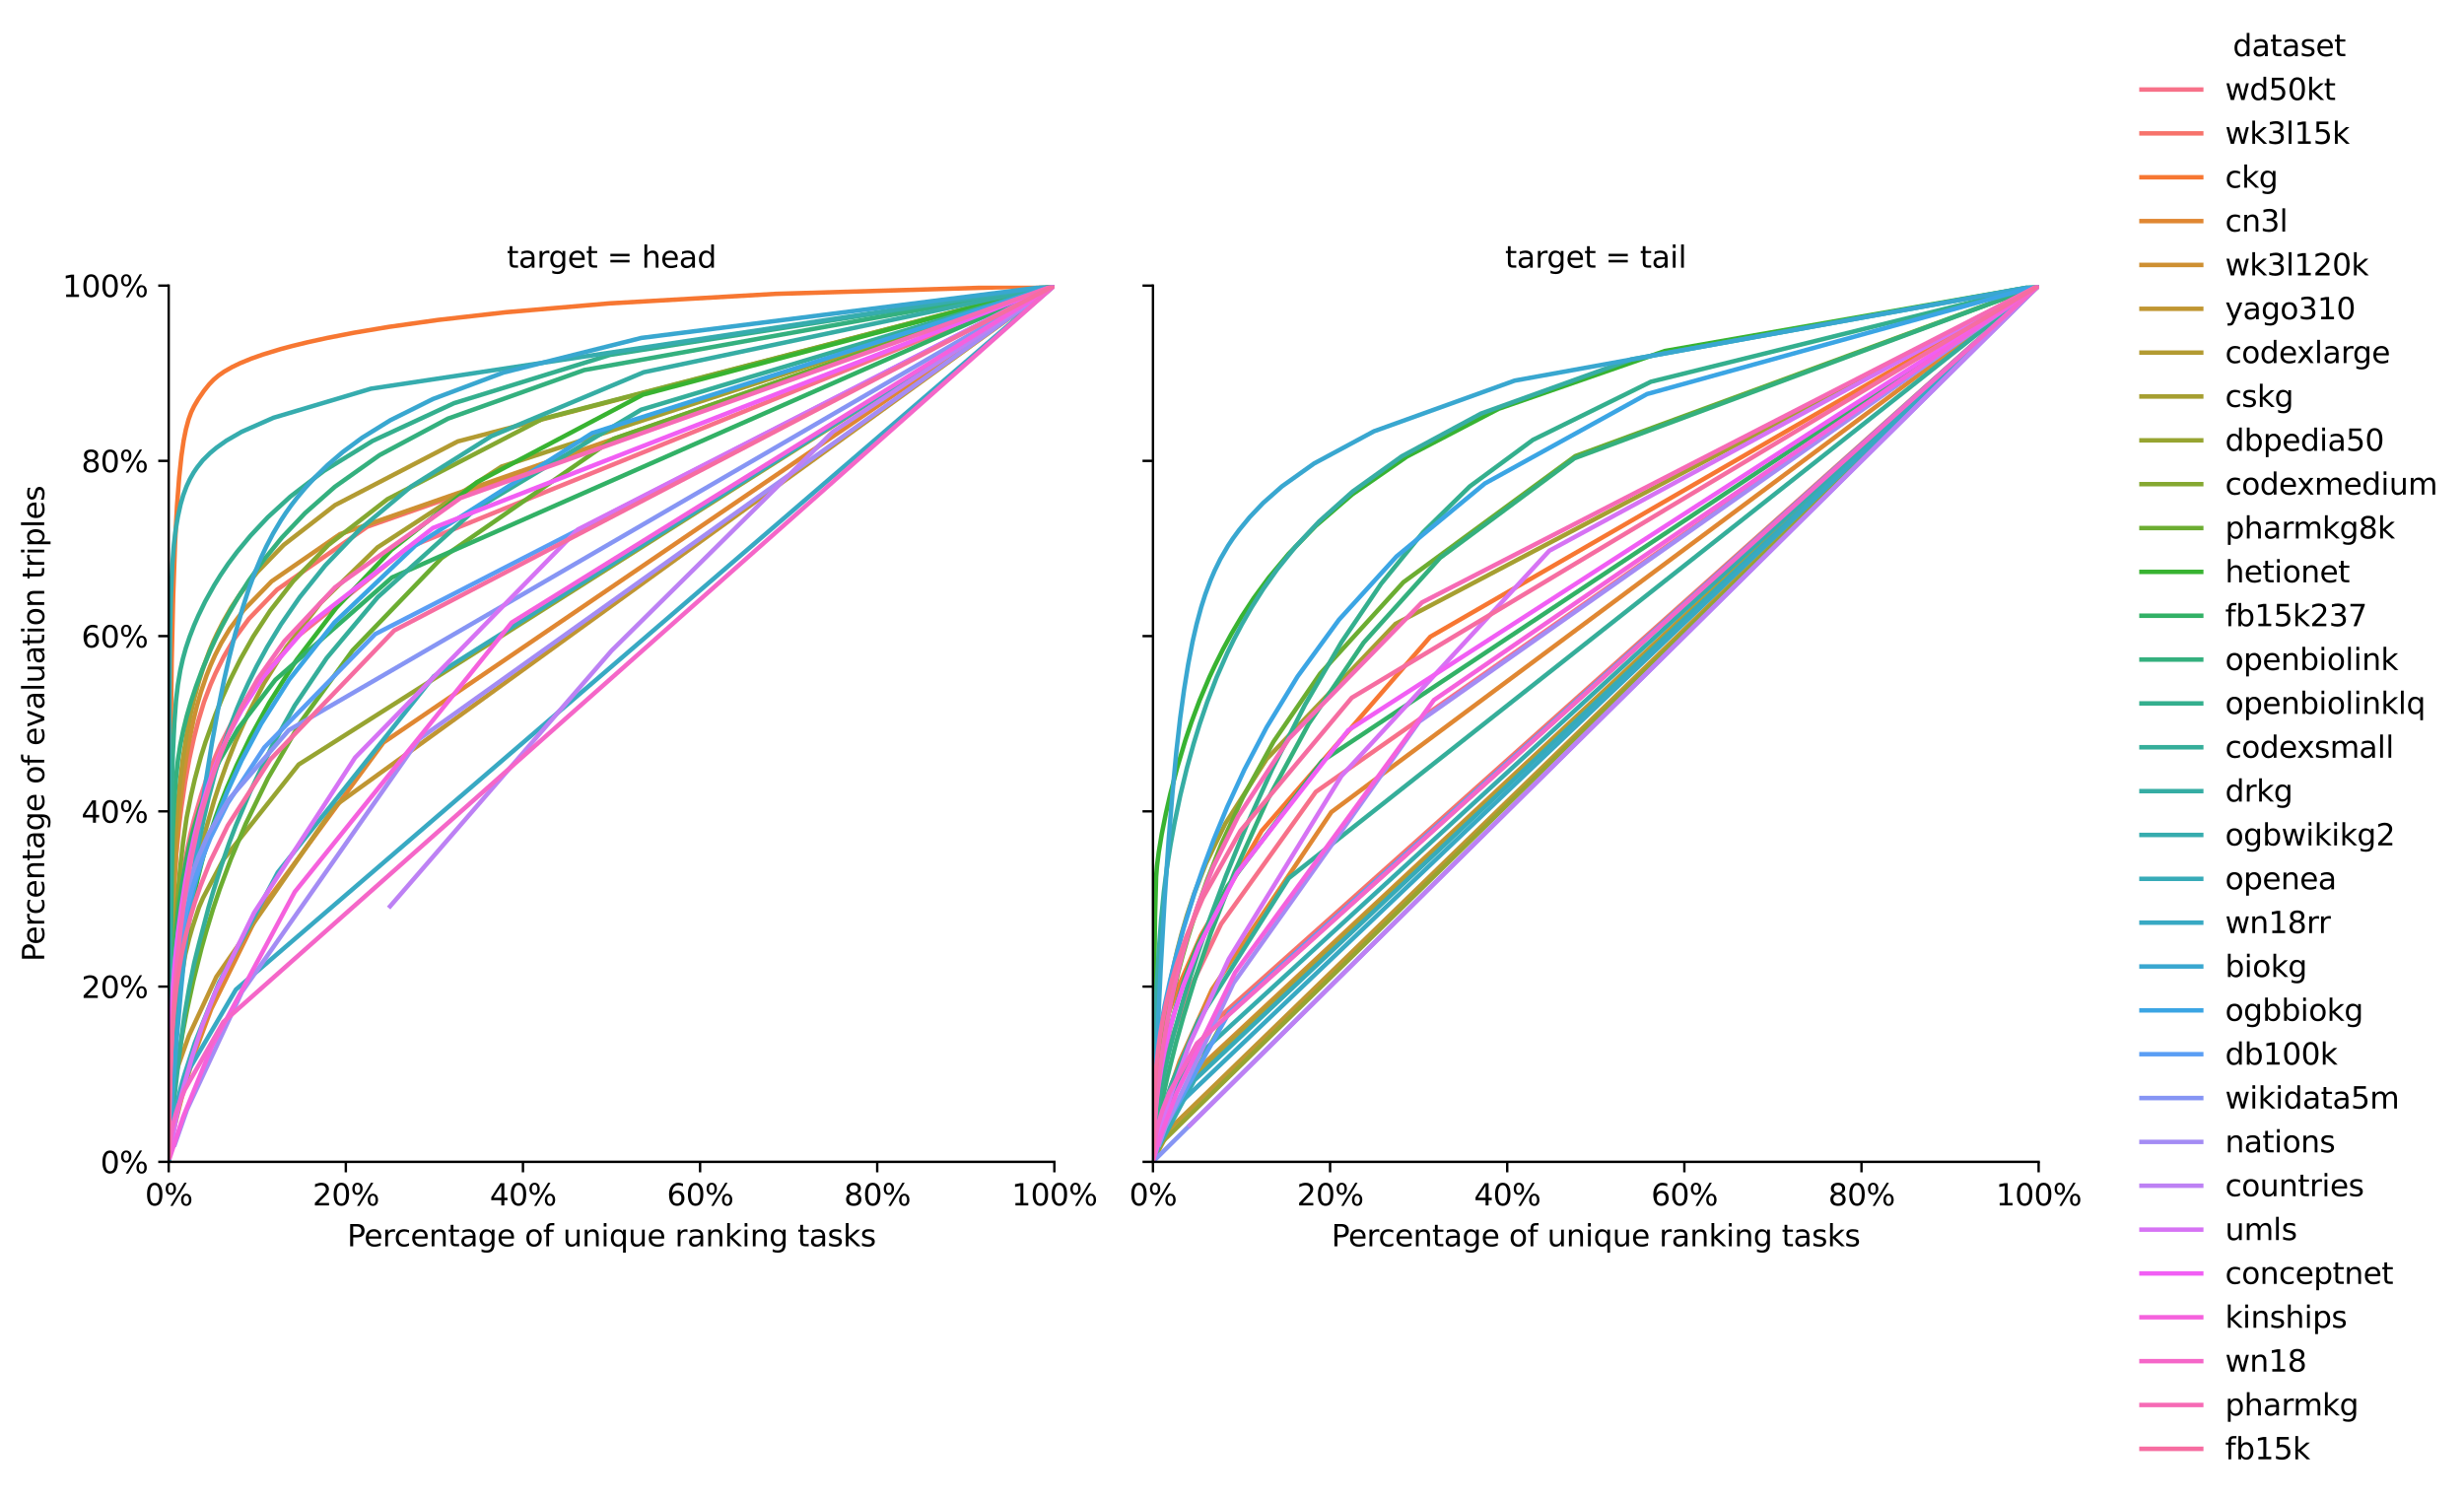 <?xml version="1.0" encoding="utf-8" standalone="no"?>
<!DOCTYPE svg PUBLIC "-//W3C//DTD SVG 1.1//EN"
  "http://www.w3.org/Graphics/SVG/1.1/DTD/svg11.dtd">
<svg xmlns:xlink="http://www.w3.org/1999/xlink" width="824.772pt" height="501.778pt" viewBox="0 0 824.772 501.778" xmlns="http://www.w3.org/2000/svg" version="1.1">
 <defs>
  <style type="text/css">*{stroke-linejoin: round; stroke-linecap: butt}</style>
 </defs>
 <g id="figure_1">
  <g id="patch_1">
   <path d="M 0 501.778 
L 824.772 501.778 
L 824.772 0 
L 0 0 
z
" style="fill: #ffffff"/>
  </g>
  <g id="axes_1">
   <g id="patch_2">
    <path d="M 56.467 388.929 
L 352.922 388.929 
L 352.922 95.609 
L 56.467 95.609 
z
" style="fill: #ffffff"/>
   </g>
   <g id="matplotlib.axis_1">
    <g id="xtick_1">
     <g id="line2d_1">
      <defs>
       <path id="ma4d028ecde" d="M 0 0 
L 0 3.5 
" style="stroke: #000000; stroke-width: 0.8"/>
      </defs>
      <g>
       <use xlink:href="#ma4d028ecde" x="56.467" y="388.929" style="stroke: #000000; stroke-width: 0.8"/>
      </g>
     </g>
     <g id="text_1">
      <!-- 0% -->
      <g transform="translate(48.535 403.527)scale(0.1 -0.1)">
       <defs>
        <path id="DejaVuSans-30" d="M 2034 4250 
Q 1547 4250 1301 3770 
Q 1056 3291 1056 2328 
Q 1056 1369 1301 889 
Q 1547 409 2034 409 
Q 2525 409 2770 889 
Q 3016 1369 3016 2328 
Q 3016 3291 2770 3770 
Q 2525 4250 2034 4250 
z
M 2034 4750 
Q 2819 4750 3233 4129 
Q 3647 3509 3647 2328 
Q 3647 1150 3233 529 
Q 2819 -91 2034 -91 
Q 1250 -91 836 529 
Q 422 1150 422 2328 
Q 422 3509 836 4129 
Q 1250 4750 2034 4750 
z
" transform="scale(0.016)"/>
        <path id="DejaVuSans-25" d="M 4653 2053 
Q 4381 2053 4226 1822 
Q 4072 1591 4072 1178 
Q 4072 772 4226 539 
Q 4381 306 4653 306 
Q 4919 306 5073 539 
Q 5228 772 5228 1178 
Q 5228 1588 5073 1820 
Q 4919 2053 4653 2053 
z
M 4653 2450 
Q 5147 2450 5437 2106 
Q 5728 1763 5728 1178 
Q 5728 594 5436 251 
Q 5144 -91 4653 -91 
Q 4153 -91 3862 251 
Q 3572 594 3572 1178 
Q 3572 1766 3864 2108 
Q 4156 2450 4653 2450 
z
M 1428 4353 
Q 1159 4353 1004 4120 
Q 850 3888 850 3481 
Q 850 3069 1003 2837 
Q 1156 2606 1428 2606 
Q 1700 2606 1854 2837 
Q 2009 3069 2009 3481 
Q 2009 3884 1853 4118 
Q 1697 4353 1428 4353 
z
M 4250 4750 
L 4750 4750 
L 1831 -91 
L 1331 -91 
L 4250 4750 
z
M 1428 4750 
Q 1922 4750 2215 4408 
Q 2509 4066 2509 3481 
Q 2509 2891 2217 2550 
Q 1925 2209 1428 2209 
Q 931 2209 642 2551 
Q 353 2894 353 3481 
Q 353 4063 643 4406 
Q 934 4750 1428 4750 
z
" transform="scale(0.016)"/>
       </defs>
       <use xlink:href="#DejaVuSans-30"/>
       <use xlink:href="#DejaVuSans-25" x="63.623"/>
      </g>
     </g>
    </g>
    <g id="xtick_2">
     <g id="line2d_2">
      <g>
       <use xlink:href="#ma4d028ecde" x="115.758" y="388.929" style="stroke: #000000; stroke-width: 0.8"/>
      </g>
     </g>
     <g id="text_2">
      <!-- 20% -->
      <g transform="translate(104.645 403.527)scale(0.1 -0.1)">
       <defs>
        <path id="DejaVuSans-32" d="M 1228 531 
L 3431 531 
L 3431 0 
L 469 0 
L 469 531 
Q 828 903 1448 1529 
Q 2069 2156 2228 2338 
Q 2531 2678 2651 2914 
Q 2772 3150 2772 3378 
Q 2772 3750 2511 3984 
Q 2250 4219 1831 4219 
Q 1534 4219 1204 4116 
Q 875 4013 500 3803 
L 500 4441 
Q 881 4594 1212 4672 
Q 1544 4750 1819 4750 
Q 2544 4750 2975 4387 
Q 3406 4025 3406 3419 
Q 3406 3131 3298 2873 
Q 3191 2616 2906 2266 
Q 2828 2175 2409 1742 
Q 1991 1309 1228 531 
z
" transform="scale(0.016)"/>
       </defs>
       <use xlink:href="#DejaVuSans-32"/>
       <use xlink:href="#DejaVuSans-30" x="63.623"/>
       <use xlink:href="#DejaVuSans-25" x="127.246"/>
      </g>
     </g>
    </g>
    <g id="xtick_3">
     <g id="line2d_3">
      <g>
       <use xlink:href="#ma4d028ecde" x="175.049" y="388.929" style="stroke: #000000; stroke-width: 0.8"/>
      </g>
     </g>
     <g id="text_3">
      <!-- 40% -->
      <g transform="translate(163.936 403.527)scale(0.1 -0.1)">
       <defs>
        <path id="DejaVuSans-34" d="M 2419 4116 
L 825 1625 
L 2419 1625 
L 2419 4116 
z
M 2253 4666 
L 3047 4666 
L 3047 1625 
L 3713 1625 
L 3713 1100 
L 3047 1100 
L 3047 0 
L 2419 0 
L 2419 1100 
L 313 1100 
L 313 1709 
L 2253 4666 
z
" transform="scale(0.016)"/>
       </defs>
       <use xlink:href="#DejaVuSans-34"/>
       <use xlink:href="#DejaVuSans-30" x="63.623"/>
       <use xlink:href="#DejaVuSans-25" x="127.246"/>
      </g>
     </g>
    </g>
    <g id="xtick_4">
     <g id="line2d_4">
      <g>
       <use xlink:href="#ma4d028ecde" x="234.34" y="388.929" style="stroke: #000000; stroke-width: 0.8"/>
      </g>
     </g>
     <g id="text_4">
      <!-- 60% -->
      <g transform="translate(223.227 403.527)scale(0.1 -0.1)">
       <defs>
        <path id="DejaVuSans-36" d="M 2113 2584 
Q 1688 2584 1439 2293 
Q 1191 2003 1191 1497 
Q 1191 994 1439 701 
Q 1688 409 2113 409 
Q 2538 409 2786 701 
Q 3034 994 3034 1497 
Q 3034 2003 2786 2293 
Q 2538 2584 2113 2584 
z
M 3366 4563 
L 3366 3988 
Q 3128 4100 2886 4159 
Q 2644 4219 2406 4219 
Q 1781 4219 1451 3797 
Q 1122 3375 1075 2522 
Q 1259 2794 1537 2939 
Q 1816 3084 2150 3084 
Q 2853 3084 3261 2657 
Q 3669 2231 3669 1497 
Q 3669 778 3244 343 
Q 2819 -91 2113 -91 
Q 1303 -91 875 529 
Q 447 1150 447 2328 
Q 447 3434 972 4092 
Q 1497 4750 2381 4750 
Q 2619 4750 2861 4703 
Q 3103 4656 3366 4563 
z
" transform="scale(0.016)"/>
       </defs>
       <use xlink:href="#DejaVuSans-36"/>
       <use xlink:href="#DejaVuSans-30" x="63.623"/>
       <use xlink:href="#DejaVuSans-25" x="127.246"/>
      </g>
     </g>
    </g>
    <g id="xtick_5">
     <g id="line2d_5">
      <g>
       <use xlink:href="#ma4d028ecde" x="293.631" y="388.929" style="stroke: #000000; stroke-width: 0.8"/>
      </g>
     </g>
     <g id="text_5">
      <!-- 80% -->
      <g transform="translate(282.518 403.527)scale(0.1 -0.1)">
       <defs>
        <path id="DejaVuSans-38" d="M 2034 2216 
Q 1584 2216 1326 1975 
Q 1069 1734 1069 1313 
Q 1069 891 1326 650 
Q 1584 409 2034 409 
Q 2484 409 2743 651 
Q 3003 894 3003 1313 
Q 3003 1734 2745 1975 
Q 2488 2216 2034 2216 
z
M 1403 2484 
Q 997 2584 770 2862 
Q 544 3141 544 3541 
Q 544 4100 942 4425 
Q 1341 4750 2034 4750 
Q 2731 4750 3128 4425 
Q 3525 4100 3525 3541 
Q 3525 3141 3298 2862 
Q 3072 2584 2669 2484 
Q 3125 2378 3379 2068 
Q 3634 1759 3634 1313 
Q 3634 634 3220 271 
Q 2806 -91 2034 -91 
Q 1263 -91 848 271 
Q 434 634 434 1313 
Q 434 1759 690 2068 
Q 947 2378 1403 2484 
z
M 1172 3481 
Q 1172 3119 1398 2916 
Q 1625 2713 2034 2713 
Q 2441 2713 2670 2916 
Q 2900 3119 2900 3481 
Q 2900 3844 2670 4047 
Q 2441 4250 2034 4250 
Q 1625 4250 1398 4047 
Q 1172 3844 1172 3481 
z
" transform="scale(0.016)"/>
       </defs>
       <use xlink:href="#DejaVuSans-38"/>
       <use xlink:href="#DejaVuSans-30" x="63.623"/>
       <use xlink:href="#DejaVuSans-25" x="127.246"/>
      </g>
     </g>
    </g>
    <g id="xtick_6">
     <g id="line2d_6">
      <g>
       <use xlink:href="#ma4d028ecde" x="352.922" y="388.929" style="stroke: #000000; stroke-width: 0.8"/>
      </g>
     </g>
     <g id="text_6">
      <!-- 100% -->
      <g transform="translate(338.628 403.527)scale(0.1 -0.1)">
       <defs>
        <path id="DejaVuSans-31" d="M 794 531 
L 1825 531 
L 1825 4091 
L 703 3866 
L 703 4441 
L 1819 4666 
L 2450 4666 
L 2450 531 
L 3481 531 
L 3481 0 
L 794 0 
L 794 531 
z
" transform="scale(0.016)"/>
       </defs>
       <use xlink:href="#DejaVuSans-31"/>
       <use xlink:href="#DejaVuSans-30" x="63.623"/>
       <use xlink:href="#DejaVuSans-30" x="127.246"/>
       <use xlink:href="#DejaVuSans-25" x="190.869"/>
      </g>
     </g>
    </g>
    <g id="text_7">
     <!-- Percentage of unique ranking tasks -->
     <g transform="translate(116.206 417.206)scale(0.1 -0.1)">
      <defs>
       <path id="DejaVuSans-50" d="M 1259 4147 
L 1259 2394 
L 2053 2394 
Q 2494 2394 2734 2622 
Q 2975 2850 2975 3272 
Q 2975 3691 2734 3919 
Q 2494 4147 2053 4147 
L 1259 4147 
z
M 628 4666 
L 2053 4666 
Q 2838 4666 3239 4311 
Q 3641 3956 3641 3272 
Q 3641 2581 3239 2228 
Q 2838 1875 2053 1875 
L 1259 1875 
L 1259 0 
L 628 0 
L 628 4666 
z
" transform="scale(0.016)"/>
       <path id="DejaVuSans-65" d="M 3597 1894 
L 3597 1613 
L 953 1613 
Q 991 1019 1311 708 
Q 1631 397 2203 397 
Q 2534 397 2845 478 
Q 3156 559 3463 722 
L 3463 178 
Q 3153 47 2828 -22 
Q 2503 -91 2169 -91 
Q 1331 -91 842 396 
Q 353 884 353 1716 
Q 353 2575 817 3079 
Q 1281 3584 2069 3584 
Q 2775 3584 3186 3129 
Q 3597 2675 3597 1894 
z
M 3022 2063 
Q 3016 2534 2758 2815 
Q 2500 3097 2075 3097 
Q 1594 3097 1305 2825 
Q 1016 2553 972 2059 
L 3022 2063 
z
" transform="scale(0.016)"/>
       <path id="DejaVuSans-72" d="M 2631 2963 
Q 2534 3019 2420 3045 
Q 2306 3072 2169 3072 
Q 1681 3072 1420 2755 
Q 1159 2438 1159 1844 
L 1159 0 
L 581 0 
L 581 3500 
L 1159 3500 
L 1159 2956 
Q 1341 3275 1631 3429 
Q 1922 3584 2338 3584 
Q 2397 3584 2469 3576 
Q 2541 3569 2628 3553 
L 2631 2963 
z
" transform="scale(0.016)"/>
       <path id="DejaVuSans-63" d="M 3122 3366 
L 3122 2828 
Q 2878 2963 2633 3030 
Q 2388 3097 2138 3097 
Q 1578 3097 1268 2742 
Q 959 2388 959 1747 
Q 959 1106 1268 751 
Q 1578 397 2138 397 
Q 2388 397 2633 464 
Q 2878 531 3122 666 
L 3122 134 
Q 2881 22 2623 -34 
Q 2366 -91 2075 -91 
Q 1284 -91 818 406 
Q 353 903 353 1747 
Q 353 2603 823 3093 
Q 1294 3584 2113 3584 
Q 2378 3584 2631 3529 
Q 2884 3475 3122 3366 
z
" transform="scale(0.016)"/>
       <path id="DejaVuSans-6e" d="M 3513 2113 
L 3513 0 
L 2938 0 
L 2938 2094 
Q 2938 2591 2744 2837 
Q 2550 3084 2163 3084 
Q 1697 3084 1428 2787 
Q 1159 2491 1159 1978 
L 1159 0 
L 581 0 
L 581 3500 
L 1159 3500 
L 1159 2956 
Q 1366 3272 1645 3428 
Q 1925 3584 2291 3584 
Q 2894 3584 3203 3211 
Q 3513 2838 3513 2113 
z
" transform="scale(0.016)"/>
       <path id="DejaVuSans-74" d="M 1172 4494 
L 1172 3500 
L 2356 3500 
L 2356 3053 
L 1172 3053 
L 1172 1153 
Q 1172 725 1289 603 
Q 1406 481 1766 481 
L 2356 481 
L 2356 0 
L 1766 0 
Q 1100 0 847 248 
Q 594 497 594 1153 
L 594 3053 
L 172 3053 
L 172 3500 
L 594 3500 
L 594 4494 
L 1172 4494 
z
" transform="scale(0.016)"/>
       <path id="DejaVuSans-61" d="M 2194 1759 
Q 1497 1759 1228 1600 
Q 959 1441 959 1056 
Q 959 750 1161 570 
Q 1363 391 1709 391 
Q 2188 391 2477 730 
Q 2766 1069 2766 1631 
L 2766 1759 
L 2194 1759 
z
M 3341 1997 
L 3341 0 
L 2766 0 
L 2766 531 
Q 2569 213 2275 61 
Q 1981 -91 1556 -91 
Q 1019 -91 701 211 
Q 384 513 384 1019 
Q 384 1609 779 1909 
Q 1175 2209 1959 2209 
L 2766 2209 
L 2766 2266 
Q 2766 2663 2505 2880 
Q 2244 3097 1772 3097 
Q 1472 3097 1187 3025 
Q 903 2953 641 2809 
L 641 3341 
Q 956 3463 1253 3523 
Q 1550 3584 1831 3584 
Q 2591 3584 2966 3190 
Q 3341 2797 3341 1997 
z
" transform="scale(0.016)"/>
       <path id="DejaVuSans-67" d="M 2906 1791 
Q 2906 2416 2648 2759 
Q 2391 3103 1925 3103 
Q 1463 3103 1205 2759 
Q 947 2416 947 1791 
Q 947 1169 1205 825 
Q 1463 481 1925 481 
Q 2391 481 2648 825 
Q 2906 1169 2906 1791 
z
M 3481 434 
Q 3481 -459 3084 -895 
Q 2688 -1331 1869 -1331 
Q 1566 -1331 1297 -1286 
Q 1028 -1241 775 -1147 
L 775 -588 
Q 1028 -725 1275 -790 
Q 1522 -856 1778 -856 
Q 2344 -856 2625 -561 
Q 2906 -266 2906 331 
L 2906 616 
Q 2728 306 2450 153 
Q 2172 0 1784 0 
Q 1141 0 747 490 
Q 353 981 353 1791 
Q 353 2603 747 3093 
Q 1141 3584 1784 3584 
Q 2172 3584 2450 3431 
Q 2728 3278 2906 2969 
L 2906 3500 
L 3481 3500 
L 3481 434 
z
" transform="scale(0.016)"/>
       <path id="DejaVuSans-20" transform="scale(0.016)"/>
       <path id="DejaVuSans-6f" d="M 1959 3097 
Q 1497 3097 1228 2736 
Q 959 2375 959 1747 
Q 959 1119 1226 758 
Q 1494 397 1959 397 
Q 2419 397 2687 759 
Q 2956 1122 2956 1747 
Q 2956 2369 2687 2733 
Q 2419 3097 1959 3097 
z
M 1959 3584 
Q 2709 3584 3137 3096 
Q 3566 2609 3566 1747 
Q 3566 888 3137 398 
Q 2709 -91 1959 -91 
Q 1206 -91 779 398 
Q 353 888 353 1747 
Q 353 2609 779 3096 
Q 1206 3584 1959 3584 
z
" transform="scale(0.016)"/>
       <path id="DejaVuSans-66" d="M 2375 4863 
L 2375 4384 
L 1825 4384 
Q 1516 4384 1395 4259 
Q 1275 4134 1275 3809 
L 1275 3500 
L 2222 3500 
L 2222 3053 
L 1275 3053 
L 1275 0 
L 697 0 
L 697 3053 
L 147 3053 
L 147 3500 
L 697 3500 
L 697 3744 
Q 697 4328 969 4595 
Q 1241 4863 1831 4863 
L 2375 4863 
z
" transform="scale(0.016)"/>
       <path id="DejaVuSans-75" d="M 544 1381 
L 544 3500 
L 1119 3500 
L 1119 1403 
Q 1119 906 1312 657 
Q 1506 409 1894 409 
Q 2359 409 2629 706 
Q 2900 1003 2900 1516 
L 2900 3500 
L 3475 3500 
L 3475 0 
L 2900 0 
L 2900 538 
Q 2691 219 2414 64 
Q 2138 -91 1772 -91 
Q 1169 -91 856 284 
Q 544 659 544 1381 
z
M 1991 3584 
L 1991 3584 
z
" transform="scale(0.016)"/>
       <path id="DejaVuSans-69" d="M 603 3500 
L 1178 3500 
L 1178 0 
L 603 0 
L 603 3500 
z
M 603 4863 
L 1178 4863 
L 1178 4134 
L 603 4134 
L 603 4863 
z
" transform="scale(0.016)"/>
       <path id="DejaVuSans-71" d="M 947 1747 
Q 947 1113 1208 752 
Q 1469 391 1925 391 
Q 2381 391 2643 752 
Q 2906 1113 2906 1747 
Q 2906 2381 2643 2742 
Q 2381 3103 1925 3103 
Q 1469 3103 1208 2742 
Q 947 2381 947 1747 
z
M 2906 525 
Q 2725 213 2448 61 
Q 2172 -91 1784 -91 
Q 1150 -91 751 415 
Q 353 922 353 1747 
Q 353 2572 751 3078 
Q 1150 3584 1784 3584 
Q 2172 3584 2448 3432 
Q 2725 3281 2906 2969 
L 2906 3500 
L 3481 3500 
L 3481 -1331 
L 2906 -1331 
L 2906 525 
z
" transform="scale(0.016)"/>
       <path id="DejaVuSans-6b" d="M 581 4863 
L 1159 4863 
L 1159 1991 
L 2875 3500 
L 3609 3500 
L 1753 1863 
L 3688 0 
L 2938 0 
L 1159 1709 
L 1159 0 
L 581 0 
L 581 4863 
z
" transform="scale(0.016)"/>
       <path id="DejaVuSans-73" d="M 2834 3397 
L 2834 2853 
Q 2591 2978 2328 3040 
Q 2066 3103 1784 3103 
Q 1356 3103 1142 2972 
Q 928 2841 928 2578 
Q 928 2378 1081 2264 
Q 1234 2150 1697 2047 
L 1894 2003 
Q 2506 1872 2764 1633 
Q 3022 1394 3022 966 
Q 3022 478 2636 193 
Q 2250 -91 1575 -91 
Q 1294 -91 989 -36 
Q 684 19 347 128 
L 347 722 
Q 666 556 975 473 
Q 1284 391 1588 391 
Q 1994 391 2212 530 
Q 2431 669 2431 922 
Q 2431 1156 2273 1281 
Q 2116 1406 1581 1522 
L 1381 1569 
Q 847 1681 609 1914 
Q 372 2147 372 2553 
Q 372 3047 722 3315 
Q 1072 3584 1716 3584 
Q 2034 3584 2315 3537 
Q 2597 3491 2834 3397 
z
" transform="scale(0.016)"/>
      </defs>
      <use xlink:href="#DejaVuSans-50"/>
      <use xlink:href="#DejaVuSans-65" x="56.678"/>
      <use xlink:href="#DejaVuSans-72" x="118.201"/>
      <use xlink:href="#DejaVuSans-63" x="157.064"/>
      <use xlink:href="#DejaVuSans-65" x="212.045"/>
      <use xlink:href="#DejaVuSans-6e" x="273.568"/>
      <use xlink:href="#DejaVuSans-74" x="336.947"/>
      <use xlink:href="#DejaVuSans-61" x="376.156"/>
      <use xlink:href="#DejaVuSans-67" x="437.436"/>
      <use xlink:href="#DejaVuSans-65" x="500.912"/>
      <use xlink:href="#DejaVuSans-20" x="562.436"/>
      <use xlink:href="#DejaVuSans-6f" x="594.223"/>
      <use xlink:href="#DejaVuSans-66" x="655.404"/>
      <use xlink:href="#DejaVuSans-20" x="690.609"/>
      <use xlink:href="#DejaVuSans-75" x="722.396"/>
      <use xlink:href="#DejaVuSans-6e" x="785.775"/>
      <use xlink:href="#DejaVuSans-69" x="849.154"/>
      <use xlink:href="#DejaVuSans-71" x="876.938"/>
      <use xlink:href="#DejaVuSans-75" x="940.414"/>
      <use xlink:href="#DejaVuSans-65" x="1003.793"/>
      <use xlink:href="#DejaVuSans-20" x="1065.316"/>
      <use xlink:href="#DejaVuSans-72" x="1097.104"/>
      <use xlink:href="#DejaVuSans-61" x="1138.217"/>
      <use xlink:href="#DejaVuSans-6e" x="1199.496"/>
      <use xlink:href="#DejaVuSans-6b" x="1262.875"/>
      <use xlink:href="#DejaVuSans-69" x="1320.785"/>
      <use xlink:href="#DejaVuSans-6e" x="1348.568"/>
      <use xlink:href="#DejaVuSans-67" x="1411.947"/>
      <use xlink:href="#DejaVuSans-20" x="1475.424"/>
      <use xlink:href="#DejaVuSans-74" x="1507.211"/>
      <use xlink:href="#DejaVuSans-61" x="1546.42"/>
      <use xlink:href="#DejaVuSans-73" x="1607.699"/>
      <use xlink:href="#DejaVuSans-6b" x="1659.799"/>
      <use xlink:href="#DejaVuSans-73" x="1717.709"/>
     </g>
    </g>
   </g>
   <g id="matplotlib.axis_2">
    <g id="ytick_1">
     <g id="line2d_7">
      <defs>
       <path id="mca80e3fafb" d="M 0 0 
L -3.5 0 
" style="stroke: #000000; stroke-width: 0.8"/>
      </defs>
      <g>
       <use xlink:href="#mca80e3fafb" x="56.467" y="388.929" style="stroke: #000000; stroke-width: 0.8"/>
      </g>
     </g>
     <g id="text_8">
      <!-- 0% -->
      <g transform="translate(33.603 392.728)scale(0.1 -0.1)">
       <use xlink:href="#DejaVuSans-30"/>
       <use xlink:href="#DejaVuSans-25" x="63.623"/>
      </g>
     </g>
    </g>
    <g id="ytick_2">
     <g id="line2d_8">
      <g>
       <use xlink:href="#mca80e3fafb" x="56.467" y="330.265" style="stroke: #000000; stroke-width: 0.8"/>
      </g>
     </g>
     <g id="text_9">
      <!-- 20% -->
      <g transform="translate(27.241 334.064)scale(0.1 -0.1)">
       <use xlink:href="#DejaVuSans-32"/>
       <use xlink:href="#DejaVuSans-30" x="63.623"/>
       <use xlink:href="#DejaVuSans-25" x="127.246"/>
      </g>
     </g>
    </g>
    <g id="ytick_3">
     <g id="line2d_9">
      <g>
       <use xlink:href="#mca80e3fafb" x="56.467" y="271.601" style="stroke: #000000; stroke-width: 0.8"/>
      </g>
     </g>
     <g id="text_10">
      <!-- 40% -->
      <g transform="translate(27.241 275.4)scale(0.1 -0.1)">
       <use xlink:href="#DejaVuSans-34"/>
       <use xlink:href="#DejaVuSans-30" x="63.623"/>
       <use xlink:href="#DejaVuSans-25" x="127.246"/>
      </g>
     </g>
    </g>
    <g id="ytick_4">
     <g id="line2d_10">
      <g>
       <use xlink:href="#mca80e3fafb" x="56.467" y="212.937" style="stroke: #000000; stroke-width: 0.8"/>
      </g>
     </g>
     <g id="text_11">
      <!-- 60% -->
      <g transform="translate(27.241 216.736)scale(0.1 -0.1)">
       <use xlink:href="#DejaVuSans-36"/>
       <use xlink:href="#DejaVuSans-30" x="63.623"/>
       <use xlink:href="#DejaVuSans-25" x="127.246"/>
      </g>
     </g>
    </g>
    <g id="ytick_5">
     <g id="line2d_11">
      <g>
       <use xlink:href="#mca80e3fafb" x="56.467" y="154.273" style="stroke: #000000; stroke-width: 0.8"/>
      </g>
     </g>
     <g id="text_12">
      <!-- 80% -->
      <g transform="translate(27.241 158.072)scale(0.1 -0.1)">
       <use xlink:href="#DejaVuSans-38"/>
       <use xlink:href="#DejaVuSans-30" x="63.623"/>
       <use xlink:href="#DejaVuSans-25" x="127.246"/>
      </g>
     </g>
    </g>
    <g id="ytick_6">
     <g id="line2d_12">
      <g>
       <use xlink:href="#mca80e3fafb" x="56.467" y="95.609" style="stroke: #000000; stroke-width: 0.8"/>
      </g>
     </g>
     <g id="text_13">
      <!-- 100% -->
      <g transform="translate(20.878 99.408)scale(0.1 -0.1)">
       <use xlink:href="#DejaVuSans-31"/>
       <use xlink:href="#DejaVuSans-30" x="63.623"/>
       <use xlink:href="#DejaVuSans-30" x="127.246"/>
       <use xlink:href="#DejaVuSans-25" x="190.869"/>
      </g>
     </g>
    </g>
    <g id="text_14">
     <!-- Percentage of evaluation triples -->
     <g transform="translate(14.798 321.927)rotate(-90)scale(0.1 -0.1)">
      <defs>
       <path id="DejaVuSans-76" d="M 191 3500 
L 800 3500 
L 1894 563 
L 2988 3500 
L 3597 3500 
L 2284 0 
L 1503 0 
L 191 3500 
z
" transform="scale(0.016)"/>
       <path id="DejaVuSans-6c" d="M 603 4863 
L 1178 4863 
L 1178 0 
L 603 0 
L 603 4863 
z
" transform="scale(0.016)"/>
       <path id="DejaVuSans-70" d="M 1159 525 
L 1159 -1331 
L 581 -1331 
L 581 3500 
L 1159 3500 
L 1159 2969 
Q 1341 3281 1617 3432 
Q 1894 3584 2278 3584 
Q 2916 3584 3314 3078 
Q 3713 2572 3713 1747 
Q 3713 922 3314 415 
Q 2916 -91 2278 -91 
Q 1894 -91 1617 61 
Q 1341 213 1159 525 
z
M 3116 1747 
Q 3116 2381 2855 2742 
Q 2594 3103 2138 3103 
Q 1681 3103 1420 2742 
Q 1159 2381 1159 1747 
Q 1159 1113 1420 752 
Q 1681 391 2138 391 
Q 2594 391 2855 752 
Q 3116 1113 3116 1747 
z
" transform="scale(0.016)"/>
      </defs>
      <use xlink:href="#DejaVuSans-50"/>
      <use xlink:href="#DejaVuSans-65" x="56.678"/>
      <use xlink:href="#DejaVuSans-72" x="118.201"/>
      <use xlink:href="#DejaVuSans-63" x="157.064"/>
      <use xlink:href="#DejaVuSans-65" x="212.045"/>
      <use xlink:href="#DejaVuSans-6e" x="273.568"/>
      <use xlink:href="#DejaVuSans-74" x="336.947"/>
      <use xlink:href="#DejaVuSans-61" x="376.156"/>
      <use xlink:href="#DejaVuSans-67" x="437.436"/>
      <use xlink:href="#DejaVuSans-65" x="500.912"/>
      <use xlink:href="#DejaVuSans-20" x="562.436"/>
      <use xlink:href="#DejaVuSans-6f" x="594.223"/>
      <use xlink:href="#DejaVuSans-66" x="655.404"/>
      <use xlink:href="#DejaVuSans-20" x="690.609"/>
      <use xlink:href="#DejaVuSans-65" x="722.396"/>
      <use xlink:href="#DejaVuSans-76" x="783.92"/>
      <use xlink:href="#DejaVuSans-61" x="843.1"/>
      <use xlink:href="#DejaVuSans-6c" x="904.379"/>
      <use xlink:href="#DejaVuSans-75" x="932.162"/>
      <use xlink:href="#DejaVuSans-61" x="995.541"/>
      <use xlink:href="#DejaVuSans-74" x="1056.82"/>
      <use xlink:href="#DejaVuSans-69" x="1096.029"/>
      <use xlink:href="#DejaVuSans-6f" x="1123.812"/>
      <use xlink:href="#DejaVuSans-6e" x="1184.994"/>
      <use xlink:href="#DejaVuSans-20" x="1248.373"/>
      <use xlink:href="#DejaVuSans-74" x="1280.16"/>
      <use xlink:href="#DejaVuSans-72" x="1319.369"/>
      <use xlink:href="#DejaVuSans-69" x="1360.482"/>
      <use xlink:href="#DejaVuSans-70" x="1388.266"/>
      <use xlink:href="#DejaVuSans-6c" x="1451.742"/>
      <use xlink:href="#DejaVuSans-65" x="1479.525"/>
      <use xlink:href="#DejaVuSans-73" x="1541.049"/>
     </g>
    </g>
   </g>
   <g id="line2d_13">
    <path d="M 56.483 384.401 
L 56.739 358.233 
L 57.09 342.091 
L 57.506 331.462 
L 58.16 320.638 
L 59.039 310.042 
L 60.173 299.652 
L 61.036 293.563 
L 62.234 286.516 
L 63.72 279.281 
L 64.87 274.649 
L 67.186 266.611 
L 68.991 261.131 
L 70.86 256.156 
L 73.704 249.53 
L 77.777 241.518 
L 84.502 230.817 
L 98.544 213.911 
L 136.276 183.455 
L 352.922 95.609 
L 352.922 95.609 
" clip-path="url(#p1feca1e4f3)" style="fill: none; stroke: #f77189; stroke-width: 1.5; stroke-linecap: square"/>
   </g>
   <g id="line2d_14">
    <path d="M 56.507 380.847 
L 56.827 346.637 
L 57.187 327.161 
L 57.787 308.26 
L 58.427 294.313 
L 59.027 285.627 
L 59.906 276.731 
L 60.746 270.052 
L 61.986 261.689 
L 63.386 254 
L 64.945 246.886 
L 66.385 241.301 
L 68.305 234.944 
L 70.464 229.205 
L 72.104 225.459 
L 74.943 219.734 
L 78.422 213.841 
L 83.341 207.119 
L 92.739 197.381 
L 122.973 176.292 
L 352.922 95.609 
L 352.922 95.609 
" clip-path="url(#p1feca1e4f3)" style="fill: none; stroke: #f7736b; stroke-width: 1.5; stroke-linecap: square"/>
   </g>
   <g id="line2d_15">
    <path d="M 56.471 385.315 
L 56.668 300.665 
L 57.009 254.638 
L 57.473 220.997 
L 57.964 199.625 
L 58.58 182.202 
L 59.233 169.562 
L 59.965 159.879 
L 60.73 152.587 
L 61.48 147.446 
L 62.237 143.684 
L 63.117 140.417 
L 64.009 137.962 
L 64.97 135.97 
L 66.352 133.629 
L 68.253 130.853 
L 69.976 128.695 
L 71.483 127.124 
L 73.098 125.747 
L 75.029 124.401 
L 77.677 122.887 
L 80.302 121.614 
L 84.078 120.059 
L 87.877 118.716 
L 93.929 116.863 
L 97.876 115.811 
L 103.06 114.545 
L 109.521 113.129 
L 118.577 111.366 
L 130.107 109.432 
L 146.638 107.098 
L 169.396 104.516 
L 204.091 101.547 
L 259.648 98.37 
L 352.922 95.609 
L 352.922 95.609 
" clip-path="url(#p1feca1e4f3)" style="fill: none; stroke: #f77732; stroke-width: 1.5; stroke-linecap: square"/>
   </g>
   <g id="line2d_16">
    <path d="M 56.614 387.031 
L 57.054 383.334 
L 58.081 378.339 
L 61.455 364.952 
L 65.268 352.264 
L 70.696 337.778 
L 86.831 305.009 
L 128.344 248.563 
L 352.922 95.609 
L 352.922 95.609 
" clip-path="url(#p1feca1e4f3)" style="fill: none; stroke: #e08732; stroke-width: 1.5; stroke-linecap: square"/>
   </g>
   <g id="line2d_17">
    <path d="M 56.481 384.966 
L 56.764 349.809 
L 57.182 328.529 
L 57.844 306.412 
L 58.397 294.386 
L 59.166 282.708 
L 60.205 270.429 
L 61.177 261.723 
L 62.351 253.576 
L 63.471 247.265 
L 64.861 240.597 
L 65.968 236.099 
L 67.223 231.727 
L 69.126 226.13 
L 70.435 222.81 
L 71.96 219.387 
L 74.052 215.274 
L 76.953 210.446 
L 81.582 204.192 
L 90.921 194.603 
L 113.809 178.807 
L 352.922 95.609 
L 352.922 95.609 
" clip-path="url(#p1feca1e4f3)" style="fill: none; stroke: #ce9032; stroke-width: 1.5; stroke-linecap: square"/>
   </g>
   <g id="line2d_18">
    <path d="M 56.549 372.738 
L 56.711 368.44 
L 57.444 364.79 
L 58.584 360.315 
L 59.805 356.312 
L 63.225 346.715 
L 72.426 326.992 
L 112.159 269.705 
L 352.922 95.609 
L 352.922 95.609 
" clip-path="url(#p1feca1e4f3)" style="fill: none; stroke: #c09632; stroke-width: 1.5; stroke-linecap: square"/>
   </g>
   <g id="line2d_19">
    <path d="M 56.504 382.262 
L 56.871 333.353 
L 57.201 314.282 
L 57.678 299.138 
L 58.338 285.086 
L 59.328 271.254 
L 60.098 263.141 
L 61.125 254.511 
L 62.445 245.966 
L 63.839 238.917 
L 65.086 233.581 
L 66.663 227.843 
L 68.167 223.121 
L 70.147 217.767 
L 71.394 214.816 
L 72.641 212.163 
L 74.695 208.121 
L 77.446 203.322 
L 80.784 198.293 
L 86.102 191.531 
L 94.977 182.412 
L 112.142 169.097 
L 153.219 147.765 
L 352.922 95.609 
L 352.922 95.609 
" clip-path="url(#p1feca1e4f3)" style="fill: none; stroke: #b39b32; stroke-width: 1.5; stroke-linecap: square"/>
   </g>
   <g id="line2d_20">
    <path d="M 56.469 388.444 
L 56.625 377.35 
L 56.999 366.312 
L 57.627 354.972 
L 58.599 341.718 
L 59.768 328.905 
L 60.819 319.683 
L 62.045 310.924 
L 63.512 302.056 
L 65.184 293.377 
L 66.735 286.317 
L 68.87 277.715 
L 71.657 268.094 
L 73.543 262.3 
L 75.932 255.606 
L 78.959 247.989 
L 82.94 239.144 
L 88.407 228.649 
L 95.901 216.595 
L 107.402 201.717 
L 126.374 183.238 
L 167.892 156.186 
L 352.922 95.609 
L 352.922 95.609 
" clip-path="url(#p1feca1e4f3)" style="fill: none; stroke: #a69f31; stroke-width: 1.5; stroke-linecap: square"/>
   </g>
   <g id="line2d_21">
    <path d="M 56.688 382.629 
L 57.793 355.467 
L 58.234 348.606 
L 59.118 339.366 
L 60.223 330.125 
L 61.99 319.624 
L 63.315 314.164 
L 64.42 310.384 
L 66.629 303.663 
L 67.954 300.583 
L 74.802 287.702 
L 99.986 255.92 
L 352.922 95.609 
L 352.922 95.609 
" clip-path="url(#p1feca1e4f3)" style="fill: none; stroke: #97a431; stroke-width: 1.5; stroke-linecap: square"/>
   </g>
   <g id="line2d_22">
    <path d="M 56.577 381.561 
L 57.123 353.797 
L 57.998 326.288 
L 58.763 311.097 
L 59.637 298.097 
L 60.293 290.644 
L 61.277 281.939 
L 62.479 273.661 
L 63.9 266.492 
L 65.212 260.831 
L 67.289 253.15 
L 68.819 248.314 
L 72.099 239.239 
L 74.394 233.55 
L 77.127 227.405 
L 80.516 220.606 
L 84.779 213.068 
L 90.463 204.391 
L 98.225 194.463 
L 109.921 182.43 
L 129.706 167.097 
L 181.63 140.186 
L 352.922 95.609 
L 352.922 95.609 
" clip-path="url(#p1feca1e4f3)" style="fill: none; stroke: #85a831; stroke-width: 1.5; stroke-linecap: square"/>
   </g>
   <g id="line2d_23">
    <path d="M 56.484 388.369 
L 56.823 380.907 
L 57.502 372.372 
L 58.434 363.501 
L 59.452 355.927 
L 60.995 346.467 
L 62.691 337.655 
L 64.743 328.219 
L 67.439 317.444 
L 69.016 311.85 
L 71.271 304.412 
L 73.594 297.504 
L 77.24 287.69 
L 82.311 275.642 
L 89.653 260.582 
L 100.659 241.674 
L 118.041 217.696 
L 147.818 186.804 
L 205.458 146.865 
L 352.922 95.609 
L 352.922 95.609 
" clip-path="url(#p1feca1e4f3)" style="fill: none; stroke: #6cad31; stroke-width: 1.5; stroke-linecap: square"/>
   </g>
   <g id="line2d_24">
    <path d="M 56.472 388.546 
L 56.723 381.198 
L 57.456 365.707 
L 58.297 352.546 
L 59.374 339.226 
L 60.505 328.139 
L 61.71 318.575 
L 63.023 309.978 
L 64.312 302.809 
L 66.053 294.608 
L 67.976 286.936 
L 69.707 280.937 
L 72.082 273.752 
L 73.779 269.147 
L 75.997 263.582 
L 79.258 256.09 
L 83.753 246.818 
L 90.127 235.226 
L 99.275 220.887 
L 112.563 203.46 
L 131.001 184.074 
L 159.699 161.397 
L 215.16 132.122 
L 352.922 95.609 
L 352.922 95.609 
" clip-path="url(#p1feca1e4f3)" style="fill: none; stroke: #38b331; stroke-width: 1.5; stroke-linecap: square"/>
   </g>
   <g id="line2d_25">
    <path d="M 56.5 383.274 
L 56.793 355.978 
L 57.216 341.425 
L 57.868 327.949 
L 58.617 316.381 
L 59.203 309.593 
L 59.984 302.474 
L 60.831 296.59 
L 62.264 288.424 
L 63.371 283.143 
L 64.674 277.89 
L 66.758 270.944 
L 68.419 266.179 
L 70.536 260.883 
L 73.565 254.468 
L 79.655 243.948 
L 92.16 227.587 
L 131.208 193.315 
L 352.922 95.609 
L 352.922 95.609 
" clip-path="url(#p1feca1e4f3)" style="fill: none; stroke: #32b166; stroke-width: 1.5; stroke-linecap: square"/>
   </g>
   <g id="line2d_26">
    <path d="M 56.476 387.448 
L 56.927 335.356 
L 57.478 292.827 
L 57.821 278.727 
L 58.326 268.03 
L 58.895 260.593 
L 59.572 254.392 
L 60.357 249.313 
L 61.332 244.507 
L 62.496 239.786 
L 63.849 235.11 
L 65.582 229.882 
L 67.577 224.488 
L 70.438 217.594 
L 72.125 213.936 
L 73.993 210.172 
L 76.403 205.657 
L 79.67 200.016 
L 83.334 194.304 
L 88.081 187.678 
L 94.389 179.925 
L 102.124 171.753 
L 112.087 162.955 
L 127.014 152.367 
L 149.928 140.146 
L 195.557 123.872 
L 352.922 95.609 
L 352.922 95.609 
" clip-path="url(#p1feca1e4f3)" style="fill: none; stroke: #34b07e; stroke-width: 1.5; stroke-linecap: square"/>
   </g>
   <g id="line2d_27">
    <path d="M 56.47 388.411 
L 57.074 298.178 
L 57.491 265.851 
L 57.855 252.326 
L 58.359 242.044 
L 58.921 234.455 
L 59.555 229.156 
L 60.348 224.379 
L 61.207 220.537 
L 62.203 216.963 
L 63.488 213.136 
L 64.971 209.306 
L 66.381 206.086 
L 68.642 201.417 
L 71.716 195.902 
L 73.808 192.535 
L 76.395 188.708 
L 79.371 184.723 
L 83.883 179.274 
L 89.68 173.112 
L 97.21 166.22 
L 108.409 157.632 
L 124.72 147.59 
L 151.991 134.958 
L 204.211 118.793 
L 352.922 95.609 
L 352.922 95.609 
" clip-path="url(#p1feca1e4f3)" style="fill: none; stroke: #34af8e; stroke-width: 1.5; stroke-linecap: square"/>
   </g>
   <g id="line2d_28">
    <path d="M 57.001 382.029 
L 58.07 369.834 
L 60.206 351.382 
L 61.809 339.508 
L 63.411 330.201 
L 65.014 322.338 
L 66.616 315.92 
L 69.821 303.725 
L 71.423 298.269 
L 74.094 289.765 
L 76.765 282.063 
L 78.902 276.447 
L 83.709 265.054 
L 91.187 249.49 
L 98.665 236.172 
L 109.348 220.286 
L 126.441 199.908 
L 159.025 170.544 
L 214.577 137.168 
L 352.922 95.609 
L 352.922 95.609 
" clip-path="url(#p1feca1e4f3)" style="fill: none; stroke: #35ae9a; stroke-width: 1.5; stroke-linecap: square"/>
   </g>
   <g id="line2d_29">
    <path d="M 56.47 388.685 
L 56.633 383.347 
L 57.269 369.252 
L 58.254 352.483 
L 59.326 337.885 
L 60.516 324.682 
L 61.745 313.37 
L 63.087 302.988 
L 64.499 293.657 
L 66.196 283.962 
L 68.016 274.958 
L 69.848 266.982 
L 72.058 258.58 
L 73.845 252.584 
L 76.233 245.395 
L 79.283 237.352 
L 81.077 233.112 
L 83.139 228.609 
L 85.917 223.006 
L 89.441 216.553 
L 94.051 208.989 
L 100.322 199.924 
L 108.875 189.275 
L 120.573 177.095 
L 137.596 162.874 
L 164.417 146.029 
L 215.445 124.616 
L 352.922 95.609 
L 352.922 95.609 
" clip-path="url(#p1feca1e4f3)" style="fill: none; stroke: #36ada4; stroke-width: 1.5; stroke-linecap: square"/>
   </g>
   <g id="line2d_30">
    <path d="M 56.47 369.823 
L 56.604 245.711 
L 56.877 213.483 
L 57.198 199.724 
L 57.682 189.02 
L 58.202 182.424 
L 58.8 177.358 
L 59.531 172.965 
L 60.46 168.778 
L 61.344 165.76 
L 62.445 162.789 
L 63.55 160.413 
L 64.821 158.166 
L 65.971 156.473 
L 67.868 154.084 
L 70.331 151.645 
L 72.466 149.862 
L 75.76 147.516 
L 80.942 144.519 
L 91.547 139.842 
L 124.204 130.107 
L 352.922 95.609 
L 352.922 95.609 
" clip-path="url(#p1feca1e4f3)" style="fill: none; stroke: #36acae; stroke-width: 1.5; stroke-linecap: square"/>
   </g>
   <g id="line2d_31">
    <path d="M 56.589 386.629 
L 57.076 381.339 
L 57.928 376.126 
L 59.024 370.529 
L 59.998 366.16 
L 60.972 362.326 
L 61.824 359.49 
L 65.233 349.063 
L 73.268 329.054 
L 92.991 292.025 
L 145.221 226.399 
L 352.922 95.609 
L 352.922 95.609 
" clip-path="url(#p1feca1e4f3)" style="fill: none; stroke: #37abb8; stroke-width: 1.5; stroke-linecap: square"/>
   </g>
   <g id="line2d_32">
    <path d="M 56.584 386.522 
L 57.284 379.8 
L 58.1 374.785 
L 59.15 369.869 
L 60.899 364.151 
L 63.581 357.531 
L 78.975 331.248 
L 352.922 95.609 
L 352.922 95.609 
" clip-path="url(#p1feca1e4f3)" style="fill: none; stroke: #38a9c3; stroke-width: 1.5; stroke-linecap: square"/>
   </g>
   <g id="line2d_33">
    <path d="M 56.478 388.511 
L 56.837 380.998 
L 57.811 365.461 
L 59.053 348.954 
L 60.609 331.188 
L 62.591 311.28 
L 64.65 293.004 
L 66.609 277.554 
L 68.714 262.651 
L 70.931 248.786 
L 72.968 237.566 
L 74.938 227.915 
L 76.707 220.152 
L 78.677 212.387 
L 81.106 203.884 
L 83.133 197.587 
L 85.137 192.09 
L 87.398 186.66 
L 89.189 182.852 
L 91.417 178.585 
L 93.969 174.284 
L 95.693 171.657 
L 97.417 169.237 
L 99.432 166.619 
L 102.074 163.45 
L 105.41 159.813 
L 109.641 155.682 
L 114.724 151.321 
L 121.205 146.533 
L 130.687 140.657 
L 144.916 133.569 
L 168.581 124.691 
L 214.669 113.126 
L 352.922 95.609 
L 352.922 95.609 
" clip-path="url(#p1feca1e4f3)" style="fill: none; stroke: #39a7d0; stroke-width: 1.5; stroke-linecap: square"/>
   </g>
   <g id="line2d_34">
    <path d="M 56.473 387.883 
L 56.693 368.153 
L 57.111 353.168 
L 57.619 342.751 
L 58.228 334.456 
L 58.939 327.944 
L 59.91 321.093 
L 60.982 314.962 
L 62.246 308.717 
L 63.657 302.505 
L 65.683 294.574 
L 68.195 286.164 
L 70.148 280.303 
L 72.62 273.541 
L 76.096 264.97 
L 80.859 254.6 
L 87.418 242.283 
L 96.792 227.536 
L 111.923 208.402 
L 138.968 182.665 
L 198.238 144.969 
L 352.922 95.609 
L 352.922 95.609 
" clip-path="url(#p1feca1e4f3)" style="fill: none; stroke: #3ba5e4; stroke-width: 1.5; stroke-linecap: square"/>
   </g>
   <g id="line2d_35">
    <path d="M 56.479 385.626 
L 56.742 365.945 
L 57.107 352.956 
L 57.668 341.399 
L 58.308 332.389 
L 59.039 325.056 
L 60 317.652 
L 61.063 311.299 
L 62.606 303.96 
L 64.333 297.343 
L 65.465 293.688 
L 67.5 287.781 
L 70.529 280.313 
L 76.234 268.856 
L 88.49 250.189 
L 125.611 212.251 
L 352.922 95.609 
L 352.922 95.609 
" clip-path="url(#p1feca1e4f3)" style="fill: none; stroke: #5a9ef4; stroke-width: 1.5; stroke-linecap: square"/>
   </g>
   <g id="line2d_36">
    <path d="M 56.569 367.595 
L 57.076 345.848 
L 57.685 333.648 
L 58.396 322.981 
L 59.106 316.262 
L 59.918 310.84 
L 61.237 303.768 
L 62.252 299.525 
L 63.064 296.637 
L 64.383 292.393 
L 66.413 286.795 
L 69.864 279.015 
L 76.359 267.876 
L 96.658 244.42 
L 352.922 95.609 
L 352.922 95.609 
" clip-path="url(#p1feca1e4f3)" style="fill: none; stroke: #8695f4; stroke-width: 1.5; stroke-linecap: square"/>
   </g>
   <g id="line2d_37">
    <path d="M 58.512 383.092 
L 62.601 371.417 
L 81.001 332.016 
L 140.292 247.377 
L 352.922 95.609 
L 352.922 95.609 
" clip-path="url(#p1feca1e4f3)" style="fill: none; stroke: #a48cf4; stroke-width: 1.5; stroke-linecap: square"/>
   </g>
   <g id="line2d_38">
    <path d="M 130.581 303.377 
L 204.695 217.826 
L 278.808 144.496 
L 352.922 95.609 
" clip-path="url(#p1feca1e4f3)" style="fill: none; stroke: #bd81f4; stroke-width: 1.5; stroke-linecap: square"/>
   </g>
   <g id="line2d_39">
    <path d="M 57.334 383.16 
L 59.068 373.841 
L 60.801 366.298 
L 64.269 353.873 
L 67.736 343.223 
L 72.07 332.129 
L 85.073 305.504 
L 118.879 253.585 
L 193.426 177.259 
L 352.922 95.609 
L 352.922 95.609 
" clip-path="url(#p1feca1e4f3)" style="fill: none; stroke: #d673f4; stroke-width: 1.5; stroke-linecap: square"/>
   </g>
   <g id="line2d_40">
    <path d="M 56.467 387.314 
L 56.582 370.158 
L 56.896 353.705 
L 57.359 340.674 
L 57.926 330.522 
L 58.669 321.168 
L 59.614 312.063 
L 60.724 303.499 
L 62.023 295.166 
L 63.578 286.727 
L 65.008 280.048 
L 67.027 271.877 
L 69.53 263.493 
L 71.237 258.532 
L 73.416 252.904 
L 76.336 246.352 
L 80.79 237.909 
L 88.202 226.55 
L 103.242 209.121 
L 144.929 176.741 
L 352.922 95.609 
L 352.922 95.609 
" clip-path="url(#p1feca1e4f3)" style="fill: none; stroke: #f15ef4; stroke-width: 1.5; stroke-linecap: square"/>
   </g>
   <g id="line2d_41">
    <path d="M 56.907 387.29 
L 61.305 373.908 
L 70.982 350.147 
L 98.692 298.53 
L 171.267 208.403 
L 352.922 95.609 
L 352.922 95.609 
" clip-path="url(#p1feca1e4f3)" style="fill: none; stroke: #f561dd; stroke-width: 1.5; stroke-linecap: square"/>
   </g>
   <g id="line2d_42">
    <path d="M 56.533 387.521 
L 56.864 383.121 
L 57.394 379.367 
L 58.056 375.906 
L 58.85 372.855 
L 59.711 370.157 
L 61.83 364.818 
L 74.739 342.115 
L 352.922 95.609 
L 352.922 95.609 
" clip-path="url(#p1feca1e4f3)" style="fill: none; stroke: #f566c8; stroke-width: 1.5; stroke-linecap: square"/>
   </g>
   <g id="line2d_43">
    <path d="M 56.475 387.011 
L 56.647 373.51 
L 57.105 356.937 
L 57.668 344.308 
L 58.41 332.553 
L 59.326 321.338 
L 60.338 311.663 
L 61.441 303.155 
L 62.672 295.154 
L 64.165 286.759 
L 65.965 278.308 
L 67.818 270.841 
L 70.151 262.907 
L 71.832 257.871 
L 73.97 252.089 
L 77.099 244.555 
L 81.015 236.415 
L 86.281 227.223 
L 95.239 214.602 
L 112.195 196.572 
L 154.155 166.693 
L 352.922 95.609 
L 352.922 95.609 
" clip-path="url(#p1feca1e4f3)" style="fill: none; stroke: #f66ab5; stroke-width: 1.5; stroke-linecap: square"/>
   </g>
   <g id="line2d_44">
    <path d="M 56.477 386.933 
L 56.686 369.33 
L 57.085 356.469 
L 57.617 346.121 
L 58.245 338.032 
L 59.024 330.688 
L 59.994 323.955 
L 60.944 318.701 
L 61.952 314.024 
L 63.71 307.151 
L 65.202 302.111 
L 67.027 296.754 
L 70.288 288.546 
L 76.257 276.325 
L 90.486 254.229 
L 131.985 211.028 
L 352.922 95.609 
L 352.922 95.609 
" clip-path="url(#p1feca1e4f3)" style="fill: none; stroke: #f66da1; stroke-width: 1.5; stroke-linecap: square"/>
   </g>
   <g id="line2d_45"/>
   <g id="line2d_46"/>
   <g id="line2d_47"/>
   <g id="line2d_48"/>
   <g id="line2d_49"/>
   <g id="line2d_50"/>
   <g id="line2d_51"/>
   <g id="line2d_52"/>
   <g id="line2d_53"/>
   <g id="line2d_54"/>
   <g id="line2d_55"/>
   <g id="line2d_56"/>
   <g id="line2d_57"/>
   <g id="line2d_58"/>
   <g id="line2d_59"/>
   <g id="line2d_60"/>
   <g id="line2d_61"/>
   <g id="line2d_62"/>
   <g id="line2d_63"/>
   <g id="line2d_64"/>
   <g id="line2d_65"/>
   <g id="line2d_66"/>
   <g id="line2d_67"/>
   <g id="line2d_68"/>
   <g id="line2d_69"/>
   <g id="line2d_70"/>
   <g id="line2d_71"/>
   <g id="line2d_72"/>
   <g id="line2d_73"/>
   <g id="line2d_74"/>
   <g id="line2d_75"/>
   <g id="line2d_76"/>
   <g id="patch_3">
    <path d="M 56.467 388.929 
L 56.467 95.609 
" style="fill: none; stroke: #000000; stroke-width: 0.8; stroke-linejoin: miter; stroke-linecap: square"/>
   </g>
   <g id="patch_4">
    <path d="M 56.467 388.929 
L 352.922 388.929 
" style="fill: none; stroke: #000000; stroke-width: 0.8; stroke-linejoin: miter; stroke-linecap: square"/>
   </g>
   <g id="text_15">
    <!-- target = head -->
    <g transform="translate(169.64 89.609)scale(0.1 -0.1)">
     <defs>
      <path id="DejaVuSans-3d" d="M 678 2906 
L 4684 2906 
L 4684 2381 
L 678 2381 
L 678 2906 
z
M 678 1631 
L 4684 1631 
L 4684 1100 
L 678 1100 
L 678 1631 
z
" transform="scale(0.016)"/>
      <path id="DejaVuSans-68" d="M 3513 2113 
L 3513 0 
L 2938 0 
L 2938 2094 
Q 2938 2591 2744 2837 
Q 2550 3084 2163 3084 
Q 1697 3084 1428 2787 
Q 1159 2491 1159 1978 
L 1159 0 
L 581 0 
L 581 4863 
L 1159 4863 
L 1159 2956 
Q 1366 3272 1645 3428 
Q 1925 3584 2291 3584 
Q 2894 3584 3203 3211 
Q 3513 2838 3513 2113 
z
" transform="scale(0.016)"/>
      <path id="DejaVuSans-64" d="M 2906 2969 
L 2906 4863 
L 3481 4863 
L 3481 0 
L 2906 0 
L 2906 525 
Q 2725 213 2448 61 
Q 2172 -91 1784 -91 
Q 1150 -91 751 415 
Q 353 922 353 1747 
Q 353 2572 751 3078 
Q 1150 3584 1784 3584 
Q 2172 3584 2448 3432 
Q 2725 3281 2906 2969 
z
M 947 1747 
Q 947 1113 1208 752 
Q 1469 391 1925 391 
Q 2381 391 2643 752 
Q 2906 1113 2906 1747 
Q 2906 2381 2643 2742 
Q 2381 3103 1925 3103 
Q 1469 3103 1208 2742 
Q 947 2381 947 1747 
z
" transform="scale(0.016)"/>
     </defs>
     <use xlink:href="#DejaVuSans-74"/>
     <use xlink:href="#DejaVuSans-61" x="39.209"/>
     <use xlink:href="#DejaVuSans-72" x="100.488"/>
     <use xlink:href="#DejaVuSans-67" x="139.852"/>
     <use xlink:href="#DejaVuSans-65" x="203.328"/>
     <use xlink:href="#DejaVuSans-74" x="264.852"/>
     <use xlink:href="#DejaVuSans-20" x="304.061"/>
     <use xlink:href="#DejaVuSans-3d" x="335.848"/>
     <use xlink:href="#DejaVuSans-20" x="419.637"/>
     <use xlink:href="#DejaVuSans-68" x="451.424"/>
     <use xlink:href="#DejaVuSans-65" x="514.803"/>
     <use xlink:href="#DejaVuSans-61" x="576.326"/>
     <use xlink:href="#DejaVuSans-64" x="637.605"/>
    </g>
   </g>
  </g>
  <g id="axes_2">
   <g id="patch_5">
    <path d="M 385.93 388.929 
L 682.385 388.929 
L 682.385 95.609 
L 385.93 95.609 
z
" style="fill: #ffffff"/>
   </g>
   <g id="matplotlib.axis_3">
    <g id="xtick_7">
     <g id="line2d_77">
      <g>
       <use xlink:href="#ma4d028ecde" x="385.93" y="388.929" style="stroke: #000000; stroke-width: 0.8"/>
      </g>
     </g>
     <g id="text_16">
      <!-- 0% -->
      <g transform="translate(377.998 403.527)scale(0.1 -0.1)">
       <use xlink:href="#DejaVuSans-30"/>
       <use xlink:href="#DejaVuSans-25" x="63.623"/>
      </g>
     </g>
    </g>
    <g id="xtick_8">
     <g id="line2d_78">
      <g>
       <use xlink:href="#ma4d028ecde" x="445.221" y="388.929" style="stroke: #000000; stroke-width: 0.8"/>
      </g>
     </g>
     <g id="text_17">
      <!-- 20% -->
      <g transform="translate(434.107 403.527)scale(0.1 -0.1)">
       <use xlink:href="#DejaVuSans-32"/>
       <use xlink:href="#DejaVuSans-30" x="63.623"/>
       <use xlink:href="#DejaVuSans-25" x="127.246"/>
      </g>
     </g>
    </g>
    <g id="xtick_9">
     <g id="line2d_79">
      <g>
       <use xlink:href="#ma4d028ecde" x="504.512" y="388.929" style="stroke: #000000; stroke-width: 0.8"/>
      </g>
     </g>
     <g id="text_18">
      <!-- 40% -->
      <g transform="translate(493.398 403.527)scale(0.1 -0.1)">
       <use xlink:href="#DejaVuSans-34"/>
       <use xlink:href="#DejaVuSans-30" x="63.623"/>
       <use xlink:href="#DejaVuSans-25" x="127.246"/>
      </g>
     </g>
    </g>
    <g id="xtick_10">
     <g id="line2d_80">
      <g>
       <use xlink:href="#ma4d028ecde" x="563.803" y="388.929" style="stroke: #000000; stroke-width: 0.8"/>
      </g>
     </g>
     <g id="text_19">
      <!-- 60% -->
      <g transform="translate(552.689 403.527)scale(0.1 -0.1)">
       <use xlink:href="#DejaVuSans-36"/>
       <use xlink:href="#DejaVuSans-30" x="63.623"/>
       <use xlink:href="#DejaVuSans-25" x="127.246"/>
      </g>
     </g>
    </g>
    <g id="xtick_11">
     <g id="line2d_81">
      <g>
       <use xlink:href="#ma4d028ecde" x="623.094" y="388.929" style="stroke: #000000; stroke-width: 0.8"/>
      </g>
     </g>
     <g id="text_20">
      <!-- 80% -->
      <g transform="translate(611.981 403.527)scale(0.1 -0.1)">
       <use xlink:href="#DejaVuSans-38"/>
       <use xlink:href="#DejaVuSans-30" x="63.623"/>
       <use xlink:href="#DejaVuSans-25" x="127.246"/>
      </g>
     </g>
    </g>
    <g id="xtick_12">
     <g id="line2d_82">
      <g>
       <use xlink:href="#ma4d028ecde" x="682.385" y="388.929" style="stroke: #000000; stroke-width: 0.8"/>
      </g>
     </g>
     <g id="text_21">
      <!-- 100% -->
      <g transform="translate(668.09 403.527)scale(0.1 -0.1)">
       <use xlink:href="#DejaVuSans-31"/>
       <use xlink:href="#DejaVuSans-30" x="63.623"/>
       <use xlink:href="#DejaVuSans-30" x="127.246"/>
       <use xlink:href="#DejaVuSans-25" x="190.869"/>
      </g>
     </g>
    </g>
    <g id="text_22">
     <!-- Percentage of unique ranking tasks -->
     <g transform="translate(445.668 417.206)scale(0.1 -0.1)">
      <use xlink:href="#DejaVuSans-50"/>
      <use xlink:href="#DejaVuSans-65" x="56.678"/>
      <use xlink:href="#DejaVuSans-72" x="118.201"/>
      <use xlink:href="#DejaVuSans-63" x="157.064"/>
      <use xlink:href="#DejaVuSans-65" x="212.045"/>
      <use xlink:href="#DejaVuSans-6e" x="273.568"/>
      <use xlink:href="#DejaVuSans-74" x="336.947"/>
      <use xlink:href="#DejaVuSans-61" x="376.156"/>
      <use xlink:href="#DejaVuSans-67" x="437.436"/>
      <use xlink:href="#DejaVuSans-65" x="500.912"/>
      <use xlink:href="#DejaVuSans-20" x="562.436"/>
      <use xlink:href="#DejaVuSans-6f" x="594.223"/>
      <use xlink:href="#DejaVuSans-66" x="655.404"/>
      <use xlink:href="#DejaVuSans-20" x="690.609"/>
      <use xlink:href="#DejaVuSans-75" x="722.396"/>
      <use xlink:href="#DejaVuSans-6e" x="785.775"/>
      <use xlink:href="#DejaVuSans-69" x="849.154"/>
      <use xlink:href="#DejaVuSans-71" x="876.938"/>
      <use xlink:href="#DejaVuSans-75" x="940.414"/>
      <use xlink:href="#DejaVuSans-65" x="1003.793"/>
      <use xlink:href="#DejaVuSans-20" x="1065.316"/>
      <use xlink:href="#DejaVuSans-72" x="1097.104"/>
      <use xlink:href="#DejaVuSans-61" x="1138.217"/>
      <use xlink:href="#DejaVuSans-6e" x="1199.496"/>
      <use xlink:href="#DejaVuSans-6b" x="1262.875"/>
      <use xlink:href="#DejaVuSans-69" x="1320.785"/>
      <use xlink:href="#DejaVuSans-6e" x="1348.568"/>
      <use xlink:href="#DejaVuSans-67" x="1411.947"/>
      <use xlink:href="#DejaVuSans-20" x="1475.424"/>
      <use xlink:href="#DejaVuSans-74" x="1507.211"/>
      <use xlink:href="#DejaVuSans-61" x="1546.42"/>
      <use xlink:href="#DejaVuSans-73" x="1607.699"/>
      <use xlink:href="#DejaVuSans-6b" x="1659.799"/>
      <use xlink:href="#DejaVuSans-73" x="1717.709"/>
     </g>
    </g>
   </g>
   <g id="matplotlib.axis_4">
    <g id="ytick_7">
     <g id="line2d_83">
      <g>
       <use xlink:href="#mca80e3fafb" x="385.93" y="388.929" style="stroke: #000000; stroke-width: 0.8"/>
      </g>
     </g>
    </g>
    <g id="ytick_8">
     <g id="line2d_84">
      <g>
       <use xlink:href="#mca80e3fafb" x="385.93" y="330.265" style="stroke: #000000; stroke-width: 0.8"/>
      </g>
     </g>
    </g>
    <g id="ytick_9">
     <g id="line2d_85">
      <g>
       <use xlink:href="#mca80e3fafb" x="385.93" y="271.601" style="stroke: #000000; stroke-width: 0.8"/>
      </g>
     </g>
    </g>
    <g id="ytick_10">
     <g id="line2d_86">
      <g>
       <use xlink:href="#mca80e3fafb" x="385.93" y="212.937" style="stroke: #000000; stroke-width: 0.8"/>
      </g>
     </g>
    </g>
    <g id="ytick_11">
     <g id="line2d_87">
      <g>
       <use xlink:href="#mca80e3fafb" x="385.93" y="154.273" style="stroke: #000000; stroke-width: 0.8"/>
      </g>
     </g>
    </g>
    <g id="ytick_12">
     <g id="line2d_88">
      <g>
       <use xlink:href="#mca80e3fafb" x="385.93" y="95.609" style="stroke: #000000; stroke-width: 0.8"/>
      </g>
     </g>
    </g>
   </g>
   <g id="line2d_89">
    <path d="M 385.939 388.469 
L 386.207 381.623 
L 386.66 375.825 
L 387.354 370.112 
L 388.251 364.607 
L 389.333 359.166 
L 391.46 350.706 
L 393.439 344.177 
L 398.146 331.32 
L 408.752 309.284 
L 440.444 265.076 
L 682.385 95.609 
L 682.385 95.609 
" clip-path="url(#p563a2c3e47)" style="fill: none; stroke: #f77189; stroke-width: 1.5; stroke-linecap: square"/>
   </g>
   <g id="line2d_90">
    <path d="M 385.945 388.284 
L 386.197 383.625 
L 386.543 380.875 
L 387.234 377.76 
L 388.145 374.911 
L 390.235 369.621 
L 405.178 343.157 
L 682.385 95.609 
L 682.385 95.609 
" clip-path="url(#p563a2c3e47)" style="fill: none; stroke: #f7736b; stroke-width: 1.5; stroke-linecap: square"/>
   </g>
   <g id="line2d_91">
    <path d="M 385.93 388.444 
L 386.052 367.182 
L 386.302 358.879 
L 386.616 355.721 
L 387.142 352.85 
L 388.205 348.468 
L 390.388 341.307 
L 393.818 331.746 
L 402.007 313.117 
L 422.344 278.118 
L 478.752 213.162 
L 682.385 95.609 
L 682.385 95.609 
" clip-path="url(#p563a2c3e47)" style="fill: none; stroke: #f77732; stroke-width: 1.5; stroke-linecap: square"/>
   </g>
   <g id="line2d_92">
    <path d="M 386.064 386.931 
L 386.467 383.734 
L 387.272 379.538 
L 388.211 375.842 
L 390.224 368.748 
L 394.921 355.061 
L 405.658 331.284 
L 445.65 271.841 
L 682.385 95.609 
L 682.385 95.609 
" clip-path="url(#p563a2c3e47)" style="fill: none; stroke: #e08732; stroke-width: 1.5; stroke-linecap: square"/>
   </g>
   <g id="line2d_93">
    <path d="M 385.935 388.741 
L 386.116 386.238 
L 386.59 384.553 
L 388.031 380.853 
L 399.971 358.83 
L 682.385 95.609 
L 682.385 95.609 
" clip-path="url(#p563a2c3e47)" style="fill: none; stroke: #ce9032; stroke-width: 1.5; stroke-linecap: square"/>
   </g>
   <g id="line2d_94">
    <path d="M 385.99 388.752 
L 386.415 387.81 
L 391.753 377.684 
L 682.385 95.609 
L 682.385 95.609 
" clip-path="url(#p563a2c3e47)" style="fill: none; stroke: #c09632; stroke-width: 1.5; stroke-linecap: square"/>
   </g>
   <g id="line2d_95">
    <path d="M 385.94 388.805 
L 386.175 387.511 
L 386.82 385.519 
L 388.049 382.396 
L 400.467 359.388 
L 682.385 95.609 
L 682.385 95.609 
" clip-path="url(#p563a2c3e47)" style="fill: none; stroke: #b39b32; stroke-width: 1.5; stroke-linecap: square"/>
   </g>
   <g id="line2d_96">
    <path d="M 385.931 388.794 
L 386.086 383.169 
L 386.713 370.151 
L 387.339 360.931 
L 388.113 352.913 
L 389.278 343.493 
L 390.412 335.967 
L 392.09 326.915 
L 394.056 318.143 
L 395.407 312.937 
L 397.251 306.571 
L 399.707 299.189 
L 403.692 289.021 
L 410.13 275.733 
L 424.004 254.047 
L 467.134 208.833 
L 682.385 95.609 
L 682.385 95.609 
" clip-path="url(#p563a2c3e47)" style="fill: none; stroke: #a69f31; stroke-width: 1.5; stroke-linecap: square"/>
   </g>
   <g id="line2d_97">
    <path d="M 386.073 388.369 
L 386.646 386.969 
L 389.225 382.069 
L 682.385 95.609 
L 682.385 95.609 
" clip-path="url(#p563a2c3e47)" style="fill: none; stroke: #97a431; stroke-width: 1.5; stroke-linecap: square"/>
   </g>
   <g id="line2d_98">
    <path d="M 385.961 388.616 
L 386.372 386.397 
L 386.91 384.463 
L 389.598 377.522 
L 410.471 340.199 
L 682.385 95.609 
L 682.385 95.609 
" clip-path="url(#p563a2c3e47)" style="fill: none; stroke: #85a831; stroke-width: 1.5; stroke-linecap: square"/>
   </g>
   <g id="line2d_99">
    <path d="M 385.946 387.426 
L 386.17 377.046 
L 386.458 371.824 
L 387.003 365.7 
L 387.932 358.161 
L 389.037 350.847 
L 390.735 341.51 
L 392.032 335.404 
L 394.418 325.366 
L 395.908 319.796 
L 397.621 313.907 
L 400.68 304.158 
L 404.044 294.598 
L 408.913 282.362 
L 415.976 267.031 
L 426.306 248.252 
L 441.889 225.506 
L 469.757 194.903 
L 527.302 152.683 
L 682.385 95.609 
L 682.385 95.609 
" clip-path="url(#p563a2c3e47)" style="fill: none; stroke: #6cad31; stroke-width: 1.5; stroke-linecap: square"/>
   </g>
   <g id="line2d_100">
    <path d="M 385.937 386.937 
L 386.25 335.078 
L 386.615 307.258 
L 386.988 293.508 
L 387.271 289.944 
L 387.867 285.269 
L 388.866 279.215 
L 390.274 272.189 
L 391.764 265.684 
L 394.059 256.91 
L 396.801 247.72 
L 398.835 241.68 
L 401.533 234.458 
L 404.848 226.631 
L 406.741 222.601 
L 409.364 217.353 
L 412.151 212.231 
L 415.63 206.366 
L 419.714 200.143 
L 424.728 193.315 
L 431.323 185.414 
L 440.406 176.041 
L 452.626 165.499 
L 470.919 152.834 
L 501.625 136.844 
L 557.241 117.502 
L 682.385 95.609 
L 682.385 95.609 
" clip-path="url(#p563a2c3e47)" style="fill: none; stroke: #38b331; stroke-width: 1.5; stroke-linecap: square"/>
   </g>
   <g id="line2d_101">
    <path d="M 385.951 388.039 
L 386.276 380.06 
L 386.946 371.851 
L 387.811 364.33 
L 388.871 357.398 
L 389.801 352.49 
L 391.812 343.664 
L 393.715 336.531 
L 396.612 327.289 
L 400.721 316.683 
L 410.95 296.562 
L 442.565 254.769 
L 682.385 95.609 
L 682.385 95.609 
" clip-path="url(#p563a2c3e47)" style="fill: none; stroke: #32b166; stroke-width: 1.5; stroke-linecap: square"/>
   </g>
   <g id="line2d_102">
    <path d="M 385.934 388.79 
L 386.143 385.754 
L 386.779 380.877 
L 387.847 374.479 
L 389.241 367.328 
L 390.805 360.309 
L 393.742 348.759 
L 396.147 340.24 
L 399.907 328.038 
L 405.318 312.281 
L 413.16 292.168 
L 424.044 268.145 
L 438.099 242.233 
L 456.455 215.116 
L 482.047 186.718 
L 526.979 153.424 
L 682.385 95.609 
L 682.385 95.609 
" clip-path="url(#p563a2c3e47)" style="fill: none; stroke: #34b07e; stroke-width: 1.5; stroke-linecap: square"/>
   </g>
   <g id="line2d_103">
    <path d="M 385.931 388.788 
L 386.124 384.455 
L 386.6 378.485 
L 387.284 372.806 
L 388.281 366.442 
L 389.444 360.452 
L 391.193 352.747 
L 392.916 345.967 
L 395.949 335.115 
L 398.107 328.024 
L 401.128 318.663 
L 405.084 307.241 
L 410.383 293.115 
L 417.311 276.235 
L 425.913 257.312 
L 436.8 235.967 
L 449.051 214.928 
L 462.278 195.452 
L 476.384 178.142 
L 491.995 162.817 
L 513.109 147.251 
L 552.632 127.778 
L 682.385 95.609 
L 682.385 95.609 
" clip-path="url(#p563a2c3e47)" style="fill: none; stroke: #34af8e; stroke-width: 1.5; stroke-linecap: square"/>
   </g>
   <g id="line2d_104">
    <path d="M 386.133 386.362 
L 386.742 381.548 
L 387.96 376.253 
L 389.179 371.76 
L 392.021 363.095 
L 401.159 341.594 
L 431.413 293.937 
L 682.385 95.609 
L 682.385 95.609 
" clip-path="url(#p563a2c3e47)" style="fill: none; stroke: #35ae9a; stroke-width: 1.5; stroke-linecap: square"/>
   </g>
   <g id="line2d_105">
    <path d="M 385.933 388.161 
L 386.147 359.763 
L 386.462 347.504 
L 387.062 332.769 
L 387.834 318.998 
L 388.68 307.679 
L 389.578 298.551 
L 390.57 290.731 
L 391.802 282.819 
L 393.135 275.517 
L 395.078 266.232 
L 397.305 257.045 
L 399.553 248.925 
L 401.576 242.359 
L 404.094 234.96 
L 407.244 226.72 
L 410.823 218.572 
L 413.022 214.056 
L 415.692 208.981 
L 418.982 203.249 
L 422.892 197.084 
L 427.533 190.552 
L 433.578 183.063 
L 441.575 174.532 
L 452.781 164.528 
L 469.251 152.727 
L 495.806 138.417 
L 546.111 120.303 
L 682.385 95.609 
L 682.385 95.609 
" clip-path="url(#p563a2c3e47)" style="fill: none; stroke: #36ada4; stroke-width: 1.5; stroke-linecap: square"/>
   </g>
   <g id="line2d_106">
    <path d="M 385.93 388.8 
L 386.057 385.936 
L 386.414 383.228 
L 387.053 380.337 
L 388.314 376.139 
L 390.344 370.883 
L 399.011 355.233 
L 682.385 95.609 
L 682.385 95.609 
" clip-path="url(#p563a2c3e47)" style="fill: none; stroke: #36acae; stroke-width: 1.5; stroke-linecap: square"/>
   </g>
   <g id="line2d_107">
    <path d="M 386.011 388.622 
L 386.5 387.166 
L 387.64 384.253 
L 399.775 361.636 
L 682.385 95.609 
L 682.385 95.609 
" clip-path="url(#p563a2c3e47)" style="fill: none; stroke: #37abb8; stroke-width: 1.5; stroke-linecap: square"/>
   </g>
   <g id="line2d_108">
    <path d="M 386.035 387.324 
L 386.351 385.217 
L 386.773 383.612 
L 387.51 381.807 
L 393.41 370.772 
L 682.385 95.609 
L 682.385 95.609 
" clip-path="url(#p563a2c3e47)" style="fill: none; stroke: #38a9c3; stroke-width: 1.5; stroke-linecap: square"/>
   </g>
   <g id="line2d_109">
    <path d="M 385.938 388.58 
L 386.438 372.052 
L 387.353 348.698 
L 388.535 323.851 
L 389.817 301.33 
L 391.132 281.906 
L 392.438 265.641 
L 393.744 251.772 
L 395.043 240.359 
L 396.341 230.891 
L 397.718 222.402 
L 399.181 214.814 
L 400.534 208.967 
L 402.083 203.242 
L 403.421 199.03 
L 405.165 194.308 
L 406.597 190.976 
L 408.482 187.14 
L 411.071 182.675 
L 412.69 180.244 
L 414.818 177.353 
L 418.291 173.123 
L 422.797 168.384 
L 429.11 162.81 
L 439.85 155.157 
L 459.914 144.369 
L 507.006 127.409 
L 682.385 95.609 
L 682.385 95.609 
" clip-path="url(#p563a2c3e47)" style="fill: none; stroke: #39a7d0; stroke-width: 1.5; stroke-linecap: square"/>
   </g>
   <g id="line2d_110">
    <path d="M 385.936 386.291 
L 386.086 369.243 
L 386.398 361.229 
L 386.86 355.774 
L 387.588 349.791 
L 388.615 343.196 
L 389.942 336.134 
L 391.548 328.689 
L 393.31 321.383 
L 396.1 311.011 
L 399.865 298.884 
L 402.622 290.839 
L 406.29 281.007 
L 410.751 270.186 
L 416.545 257.617 
L 423.958 243.487 
L 434.343 226.444 
L 448.194 207.453 
L 467.462 186.274 
L 497.049 161.835 
L 551.295 131.914 
L 682.385 95.609 
L 682.385 95.609 
" clip-path="url(#p563a2c3e47)" style="fill: none; stroke: #3ba5e4; stroke-width: 1.5; stroke-linecap: square"/>
   </g>
   <g id="line2d_111">
    <path d="M 385.936 388.888 
L 386.374 387.128 
L 387.223 384.488 
L 390.17 376.868 
L 411.45 338.877 
L 682.385 95.609 
L 682.385 95.609 
" clip-path="url(#p563a2c3e47)" style="fill: none; stroke: #5a9ef4; stroke-width: 1.5; stroke-linecap: square"/>
   </g>
   <g id="line2d_112">
    <path d="M 385.989 388.811 
L 682.385 95.609 
L 682.385 95.609 
" clip-path="url(#p563a2c3e47)" style="fill: none; stroke: #8695f4; stroke-width: 1.5; stroke-linecap: square"/>
   </g>
   <g id="line2d_113">
    <path d="M 388.003 383.092 
L 390.076 377.255 
L 412.88 329.098 
L 475.074 241.539 
L 682.385 95.609 
L 682.385 95.609 
" clip-path="url(#p563a2c3e47)" style="fill: none; stroke: #a48cf4; stroke-width: 1.5; stroke-linecap: square"/>
   </g>
   <g id="line2d_114">
    <path d="M 398.282 376.707 
L 410.634 364.486 
L 422.987 352.264 
L 435.339 340.042 
L 447.691 327.821 
L 460.044 315.599 
L 472.396 303.377 
L 484.748 291.156 
L 497.1 278.934 
L 509.453 266.712 
L 521.805 254.491 
L 534.157 242.269 
L 546.51 230.047 
L 558.862 217.826 
L 571.214 205.604 
L 583.566 193.382 
L 595.919 181.161 
L 608.271 168.939 
L 620.623 156.717 
L 632.976 144.496 
L 645.328 132.274 
L 657.68 120.052 
L 670.033 107.831 
L 682.385 95.609 
" clip-path="url(#p563a2c3e47)" style="fill: none; stroke: #bd81f4; stroke-width: 1.5; stroke-linecap: square"/>
   </g>
   <g id="line2d_115">
    <path d="M 386.749 385.379 
L 388.387 378.279 
L 392.481 364.966 
L 398.214 349.435 
L 411.317 321.035 
L 448.988 259.797 
L 518.597 184.359 
L 682.385 95.609 
L 682.385 95.609 
" clip-path="url(#p563a2c3e47)" style="fill: none; stroke: #d673f4; stroke-width: 1.5; stroke-linecap: square"/>
   </g>
   <g id="line2d_116">
    <path d="M 385.93 388.908 
L 386.084 382.99 
L 386.446 376.045 
L 387.015 369.56 
L 387.719 363.834 
L 388.736 357.423 
L 389.747 352.219 
L 391.52 344.736 
L 393.124 338.98 
L 395.96 330.222 
L 401.424 316.45 
L 414.076 292.24 
L 451.301 244.465 
L 682.385 95.609 
L 682.385 95.609 
" clip-path="url(#p563a2c3e47)" style="fill: none; stroke: #f15ef4; stroke-width: 1.5; stroke-linecap: square"/>
   </g>
   <g id="line2d_117">
    <path d="M 386.328 387.29 
L 388.321 380.736 
L 393.899 365.715 
L 413.424 325.568 
L 479.967 234.349 
L 682.385 95.609 
L 682.385 95.609 
" clip-path="url(#p563a2c3e47)" style="fill: none; stroke: #f561dd; stroke-width: 1.5; stroke-linecap: square"/>
   </g>
   <g id="line2d_118">
    <path d="M 385.995 387.521 
L 386.386 383.297 
L 386.907 379.895 
L 387.624 376.551 
L 389.057 371.799 
L 391.403 365.757 
L 400.655 349.272 
L 682.385 95.609 
L 682.385 95.609 
" clip-path="url(#p563a2c3e47)" style="fill: none; stroke: #f566c8; stroke-width: 1.5; stroke-linecap: square"/>
   </g>
   <g id="line2d_119">
    <path d="M 385.935 388.234 
L 386.128 382.331 
L 386.614 374.408 
L 387.277 366.746 
L 388.212 358.286 
L 389.287 350.355 
L 390.593 342.384 
L 391.997 335.078 
L 394.211 325.363 
L 395.778 319.393 
L 397.935 312.049 
L 400.974 303.04 
L 406.075 290.239 
L 414.441 273.298 
L 431.495 247.214 
L 475.969 201.669 
L 682.385 95.609 
L 682.385 95.609 
" clip-path="url(#p563a2c3e47)" style="fill: none; stroke: #f66ab5; stroke-width: 1.5; stroke-linecap: square"/>
   </g>
   <g id="line2d_120">
    <path d="M 385.938 386.848 
L 386.104 374.613 
L 386.434 365.308 
L 386.906 358.57 
L 387.643 351.444 
L 388.429 345.778 
L 389.273 340.942 
L 390.365 335.649 
L 392.177 328.513 
L 393.791 323.116 
L 397.109 313.507 
L 402.62 300.567 
L 415.214 278.123 
L 452.466 233.582 
L 682.385 95.609 
L 682.385 95.609 
" clip-path="url(#p563a2c3e47)" style="fill: none; stroke: #f66da1; stroke-width: 1.5; stroke-linecap: square"/>
   </g>
   <g id="patch_6">
    <path d="M 385.93 388.929 
L 385.93 95.609 
" style="fill: none; stroke: #000000; stroke-width: 0.8; stroke-linejoin: miter; stroke-linecap: square"/>
   </g>
   <g id="patch_7">
    <path d="M 385.93 388.929 
L 682.385 388.929 
" style="fill: none; stroke: #000000; stroke-width: 0.8; stroke-linejoin: miter; stroke-linecap: square"/>
   </g>
   <g id="text_23">
    <!-- target = tail -->
    <g transform="translate(503.784 89.609)scale(0.1 -0.1)">
     <use xlink:href="#DejaVuSans-74"/>
     <use xlink:href="#DejaVuSans-61" x="39.209"/>
     <use xlink:href="#DejaVuSans-72" x="100.488"/>
     <use xlink:href="#DejaVuSans-67" x="139.852"/>
     <use xlink:href="#DejaVuSans-65" x="203.328"/>
     <use xlink:href="#DejaVuSans-74" x="264.852"/>
     <use xlink:href="#DejaVuSans-20" x="304.061"/>
     <use xlink:href="#DejaVuSans-3d" x="335.848"/>
     <use xlink:href="#DejaVuSans-20" x="419.637"/>
     <use xlink:href="#DejaVuSans-74" x="451.424"/>
     <use xlink:href="#DejaVuSans-61" x="490.633"/>
     <use xlink:href="#DejaVuSans-69" x="551.912"/>
     <use xlink:href="#DejaVuSans-6c" x="579.695"/>
    </g>
   </g>
  </g>
  <g id="legend_1">
   <g id="text_24">
    <!-- dataset -->
    <g transform="translate(747.388 18.798)scale(0.1 -0.1)">
     <use xlink:href="#DejaVuSans-64"/>
     <use xlink:href="#DejaVuSans-61" x="63.477"/>
     <use xlink:href="#DejaVuSans-74" x="124.756"/>
     <use xlink:href="#DejaVuSans-61" x="163.965"/>
     <use xlink:href="#DejaVuSans-73" x="225.244"/>
     <use xlink:href="#DejaVuSans-65" x="277.344"/>
     <use xlink:href="#DejaVuSans-74" x="338.867"/>
    </g>
   </g>
   <g id="line2d_121">
    <path d="M 716.811 29.977 
L 726.811 29.977 
L 736.811 29.977 
" style="fill: none; stroke: #f77189; stroke-width: 1.5; stroke-linecap: square"/>
   </g>
   <g id="text_25">
    <!-- wd50kt -->
    <g transform="translate(744.811 33.477)scale(0.1 -0.1)">
     <defs>
      <path id="DejaVuSans-77" d="M 269 3500 
L 844 3500 
L 1563 769 
L 2278 3500 
L 2956 3500 
L 3675 769 
L 4391 3500 
L 4966 3500 
L 4050 0 
L 3372 0 
L 2619 2869 
L 1863 0 
L 1184 0 
L 269 3500 
z
" transform="scale(0.016)"/>
      <path id="DejaVuSans-35" d="M 691 4666 
L 3169 4666 
L 3169 4134 
L 1269 4134 
L 1269 2991 
Q 1406 3038 1543 3061 
Q 1681 3084 1819 3084 
Q 2600 3084 3056 2656 
Q 3513 2228 3513 1497 
Q 3513 744 3044 326 
Q 2575 -91 1722 -91 
Q 1428 -91 1123 -41 
Q 819 9 494 109 
L 494 744 
Q 775 591 1075 516 
Q 1375 441 1709 441 
Q 2250 441 2565 725 
Q 2881 1009 2881 1497 
Q 2881 1984 2565 2268 
Q 2250 2553 1709 2553 
Q 1456 2553 1204 2497 
Q 953 2441 691 2322 
L 691 4666 
z
" transform="scale(0.016)"/>
     </defs>
     <use xlink:href="#DejaVuSans-77"/>
     <use xlink:href="#DejaVuSans-64" x="81.787"/>
     <use xlink:href="#DejaVuSans-35" x="145.264"/>
     <use xlink:href="#DejaVuSans-30" x="208.887"/>
     <use xlink:href="#DejaVuSans-6b" x="272.51"/>
     <use xlink:href="#DejaVuSans-74" x="330.42"/>
    </g>
   </g>
   <g id="line2d_122">
    <path d="M 716.811 44.655 
L 726.811 44.655 
L 736.811 44.655 
" style="fill: none; stroke: #f7736b; stroke-width: 1.5; stroke-linecap: square"/>
   </g>
   <g id="text_26">
    <!-- wk3l15k -->
    <g transform="translate(744.811 48.155)scale(0.1 -0.1)">
     <defs>
      <path id="DejaVuSans-33" d="M 2597 2516 
Q 3050 2419 3304 2112 
Q 3559 1806 3559 1356 
Q 3559 666 3084 287 
Q 2609 -91 1734 -91 
Q 1441 -91 1130 -33 
Q 819 25 488 141 
L 488 750 
Q 750 597 1062 519 
Q 1375 441 1716 441 
Q 2309 441 2620 675 
Q 2931 909 2931 1356 
Q 2931 1769 2642 2001 
Q 2353 2234 1838 2234 
L 1294 2234 
L 1294 2753 
L 1863 2753 
Q 2328 2753 2575 2939 
Q 2822 3125 2822 3475 
Q 2822 3834 2567 4026 
Q 2313 4219 1838 4219 
Q 1578 4219 1281 4162 
Q 984 4106 628 3988 
L 628 4550 
Q 988 4650 1302 4700 
Q 1616 4750 1894 4750 
Q 2613 4750 3031 4423 
Q 3450 4097 3450 3541 
Q 3450 3153 3228 2886 
Q 3006 2619 2597 2516 
z
" transform="scale(0.016)"/>
     </defs>
     <use xlink:href="#DejaVuSans-77"/>
     <use xlink:href="#DejaVuSans-6b" x="81.787"/>
     <use xlink:href="#DejaVuSans-33" x="139.697"/>
     <use xlink:href="#DejaVuSans-6c" x="203.32"/>
     <use xlink:href="#DejaVuSans-31" x="231.104"/>
     <use xlink:href="#DejaVuSans-35" x="294.727"/>
     <use xlink:href="#DejaVuSans-6b" x="358.35"/>
    </g>
   </g>
   <g id="line2d_123">
    <path d="M 716.811 59.333 
L 726.811 59.333 
L 736.811 59.333 
" style="fill: none; stroke: #f77732; stroke-width: 1.5; stroke-linecap: square"/>
   </g>
   <g id="text_27">
    <!-- ckg -->
    <g transform="translate(744.811 62.833)scale(0.1 -0.1)">
     <use xlink:href="#DejaVuSans-63"/>
     <use xlink:href="#DejaVuSans-6b" x="54.98"/>
     <use xlink:href="#DejaVuSans-67" x="112.891"/>
    </g>
   </g>
   <g id="line2d_124">
    <path d="M 716.811 74.011 
L 726.811 74.011 
L 736.811 74.011 
" style="fill: none; stroke: #e08732; stroke-width: 1.5; stroke-linecap: square"/>
   </g>
   <g id="text_28">
    <!-- cn3l -->
    <g transform="translate(744.811 77.511)scale(0.1 -0.1)">
     <use xlink:href="#DejaVuSans-63"/>
     <use xlink:href="#DejaVuSans-6e" x="54.98"/>
     <use xlink:href="#DejaVuSans-33" x="118.359"/>
     <use xlink:href="#DejaVuSans-6c" x="181.982"/>
    </g>
   </g>
   <g id="line2d_125">
    <path d="M 716.811 88.689 
L 726.811 88.689 
L 736.811 88.689 
" style="fill: none; stroke: #ce9032; stroke-width: 1.5; stroke-linecap: square"/>
   </g>
   <g id="text_29">
    <!-- wk3l120k -->
    <g transform="translate(744.811 92.189)scale(0.1 -0.1)">
     <use xlink:href="#DejaVuSans-77"/>
     <use xlink:href="#DejaVuSans-6b" x="81.787"/>
     <use xlink:href="#DejaVuSans-33" x="139.697"/>
     <use xlink:href="#DejaVuSans-6c" x="203.32"/>
     <use xlink:href="#DejaVuSans-31" x="231.104"/>
     <use xlink:href="#DejaVuSans-32" x="294.727"/>
     <use xlink:href="#DejaVuSans-30" x="358.35"/>
     <use xlink:href="#DejaVuSans-6b" x="421.973"/>
    </g>
   </g>
   <g id="line2d_126">
    <path d="M 716.811 103.367 
L 726.811 103.367 
L 736.811 103.367 
" style="fill: none; stroke: #c09632; stroke-width: 1.5; stroke-linecap: square"/>
   </g>
   <g id="text_30">
    <!-- yago310 -->
    <g transform="translate(744.811 106.867)scale(0.1 -0.1)">
     <defs>
      <path id="DejaVuSans-79" d="M 2059 -325 
Q 1816 -950 1584 -1140 
Q 1353 -1331 966 -1331 
L 506 -1331 
L 506 -850 
L 844 -850 
Q 1081 -850 1212 -737 
Q 1344 -625 1503 -206 
L 1606 56 
L 191 3500 
L 800 3500 
L 1894 763 
L 2988 3500 
L 3597 3500 
L 2059 -325 
z
" transform="scale(0.016)"/>
     </defs>
     <use xlink:href="#DejaVuSans-79"/>
     <use xlink:href="#DejaVuSans-61" x="59.18"/>
     <use xlink:href="#DejaVuSans-67" x="120.459"/>
     <use xlink:href="#DejaVuSans-6f" x="183.936"/>
     <use xlink:href="#DejaVuSans-33" x="245.117"/>
     <use xlink:href="#DejaVuSans-31" x="308.74"/>
     <use xlink:href="#DejaVuSans-30" x="372.363"/>
    </g>
   </g>
   <g id="line2d_127">
    <path d="M 716.811 118.045 
L 726.811 118.045 
L 736.811 118.045 
" style="fill: none; stroke: #b39b32; stroke-width: 1.5; stroke-linecap: square"/>
   </g>
   <g id="text_31">
    <!-- codexlarge -->
    <g transform="translate(744.811 121.545)scale(0.1 -0.1)">
     <defs>
      <path id="DejaVuSans-78" d="M 3513 3500 
L 2247 1797 
L 3578 0 
L 2900 0 
L 1881 1375 
L 863 0 
L 184 0 
L 1544 1831 
L 300 3500 
L 978 3500 
L 1906 2253 
L 2834 3500 
L 3513 3500 
z
" transform="scale(0.016)"/>
     </defs>
     <use xlink:href="#DejaVuSans-63"/>
     <use xlink:href="#DejaVuSans-6f" x="54.98"/>
     <use xlink:href="#DejaVuSans-64" x="116.162"/>
     <use xlink:href="#DejaVuSans-65" x="179.639"/>
     <use xlink:href="#DejaVuSans-78" x="239.412"/>
     <use xlink:href="#DejaVuSans-6c" x="298.592"/>
     <use xlink:href="#DejaVuSans-61" x="326.375"/>
     <use xlink:href="#DejaVuSans-72" x="387.654"/>
     <use xlink:href="#DejaVuSans-67" x="427.018"/>
     <use xlink:href="#DejaVuSans-65" x="490.494"/>
    </g>
   </g>
   <g id="line2d_128">
    <path d="M 716.811 132.723 
L 726.811 132.723 
L 736.811 132.723 
" style="fill: none; stroke: #a69f31; stroke-width: 1.5; stroke-linecap: square"/>
   </g>
   <g id="text_32">
    <!-- cskg -->
    <g transform="translate(744.811 136.223)scale(0.1 -0.1)">
     <use xlink:href="#DejaVuSans-63"/>
     <use xlink:href="#DejaVuSans-73" x="54.98"/>
     <use xlink:href="#DejaVuSans-6b" x="107.08"/>
     <use xlink:href="#DejaVuSans-67" x="164.99"/>
    </g>
   </g>
   <g id="line2d_129">
    <path d="M 716.811 147.402 
L 726.811 147.402 
L 736.811 147.402 
" style="fill: none; stroke: #97a431; stroke-width: 1.5; stroke-linecap: square"/>
   </g>
   <g id="text_33">
    <!-- dbpedia50 -->
    <g transform="translate(744.811 150.902)scale(0.1 -0.1)">
     <defs>
      <path id="DejaVuSans-62" d="M 3116 1747 
Q 3116 2381 2855 2742 
Q 2594 3103 2138 3103 
Q 1681 3103 1420 2742 
Q 1159 2381 1159 1747 
Q 1159 1113 1420 752 
Q 1681 391 2138 391 
Q 2594 391 2855 752 
Q 3116 1113 3116 1747 
z
M 1159 2969 
Q 1341 3281 1617 3432 
Q 1894 3584 2278 3584 
Q 2916 3584 3314 3078 
Q 3713 2572 3713 1747 
Q 3713 922 3314 415 
Q 2916 -91 2278 -91 
Q 1894 -91 1617 61 
Q 1341 213 1159 525 
L 1159 0 
L 581 0 
L 581 4863 
L 1159 4863 
L 1159 2969 
z
" transform="scale(0.016)"/>
     </defs>
     <use xlink:href="#DejaVuSans-64"/>
     <use xlink:href="#DejaVuSans-62" x="63.477"/>
     <use xlink:href="#DejaVuSans-70" x="126.953"/>
     <use xlink:href="#DejaVuSans-65" x="190.43"/>
     <use xlink:href="#DejaVuSans-64" x="251.953"/>
     <use xlink:href="#DejaVuSans-69" x="315.43"/>
     <use xlink:href="#DejaVuSans-61" x="343.213"/>
     <use xlink:href="#DejaVuSans-35" x="404.492"/>
     <use xlink:href="#DejaVuSans-30" x="468.115"/>
    </g>
   </g>
   <g id="line2d_130">
    <path d="M 716.811 162.08 
L 726.811 162.08 
L 736.811 162.08 
" style="fill: none; stroke: #85a831; stroke-width: 1.5; stroke-linecap: square"/>
   </g>
   <g id="text_34">
    <!-- codexmedium -->
    <g transform="translate(744.811 165.58)scale(0.1 -0.1)">
     <defs>
      <path id="DejaVuSans-6d" d="M 3328 2828 
Q 3544 3216 3844 3400 
Q 4144 3584 4550 3584 
Q 5097 3584 5394 3201 
Q 5691 2819 5691 2113 
L 5691 0 
L 5113 0 
L 5113 2094 
Q 5113 2597 4934 2840 
Q 4756 3084 4391 3084 
Q 3944 3084 3684 2787 
Q 3425 2491 3425 1978 
L 3425 0 
L 2847 0 
L 2847 2094 
Q 2847 2600 2669 2842 
Q 2491 3084 2119 3084 
Q 1678 3084 1418 2786 
Q 1159 2488 1159 1978 
L 1159 0 
L 581 0 
L 581 3500 
L 1159 3500 
L 1159 2956 
Q 1356 3278 1631 3431 
Q 1906 3584 2284 3584 
Q 2666 3584 2933 3390 
Q 3200 3197 3328 2828 
z
" transform="scale(0.016)"/>
     </defs>
     <use xlink:href="#DejaVuSans-63"/>
     <use xlink:href="#DejaVuSans-6f" x="54.98"/>
     <use xlink:href="#DejaVuSans-64" x="116.162"/>
     <use xlink:href="#DejaVuSans-65" x="179.639"/>
     <use xlink:href="#DejaVuSans-78" x="239.412"/>
     <use xlink:href="#DejaVuSans-6d" x="298.592"/>
     <use xlink:href="#DejaVuSans-65" x="396.004"/>
     <use xlink:href="#DejaVuSans-64" x="457.527"/>
     <use xlink:href="#DejaVuSans-69" x="521.004"/>
     <use xlink:href="#DejaVuSans-75" x="548.787"/>
     <use xlink:href="#DejaVuSans-6d" x="612.166"/>
    </g>
   </g>
   <g id="line2d_131">
    <path d="M 716.811 176.758 
L 726.811 176.758 
L 736.811 176.758 
" style="fill: none; stroke: #6cad31; stroke-width: 1.5; stroke-linecap: square"/>
   </g>
   <g id="text_35">
    <!-- pharmkg8k -->
    <g transform="translate(744.811 180.258)scale(0.1 -0.1)">
     <use xlink:href="#DejaVuSans-70"/>
     <use xlink:href="#DejaVuSans-68" x="63.477"/>
     <use xlink:href="#DejaVuSans-61" x="126.855"/>
     <use xlink:href="#DejaVuSans-72" x="188.135"/>
     <use xlink:href="#DejaVuSans-6d" x="227.498"/>
     <use xlink:href="#DejaVuSans-6b" x="324.91"/>
     <use xlink:href="#DejaVuSans-67" x="382.82"/>
     <use xlink:href="#DejaVuSans-38" x="446.297"/>
     <use xlink:href="#DejaVuSans-6b" x="509.92"/>
    </g>
   </g>
   <g id="line2d_132">
    <path d="M 716.811 191.436 
L 726.811 191.436 
L 736.811 191.436 
" style="fill: none; stroke: #38b331; stroke-width: 1.5; stroke-linecap: square"/>
   </g>
   <g id="text_36">
    <!-- hetionet -->
    <g transform="translate(744.811 194.936)scale(0.1 -0.1)">
     <use xlink:href="#DejaVuSans-68"/>
     <use xlink:href="#DejaVuSans-65" x="63.379"/>
     <use xlink:href="#DejaVuSans-74" x="124.902"/>
     <use xlink:href="#DejaVuSans-69" x="164.111"/>
     <use xlink:href="#DejaVuSans-6f" x="191.895"/>
     <use xlink:href="#DejaVuSans-6e" x="253.076"/>
     <use xlink:href="#DejaVuSans-65" x="316.455"/>
     <use xlink:href="#DejaVuSans-74" x="377.979"/>
    </g>
   </g>
   <g id="line2d_133">
    <path d="M 716.811 206.114 
L 726.811 206.114 
L 736.811 206.114 
" style="fill: none; stroke: #32b166; stroke-width: 1.5; stroke-linecap: square"/>
   </g>
   <g id="text_37">
    <!-- fb15k237 -->
    <g transform="translate(744.811 209.614)scale(0.1 -0.1)">
     <defs>
      <path id="DejaVuSans-37" d="M 525 4666 
L 3525 4666 
L 3525 4397 
L 1831 0 
L 1172 0 
L 2766 4134 
L 525 4134 
L 525 4666 
z
" transform="scale(0.016)"/>
     </defs>
     <use xlink:href="#DejaVuSans-66"/>
     <use xlink:href="#DejaVuSans-62" x="35.205"/>
     <use xlink:href="#DejaVuSans-31" x="98.682"/>
     <use xlink:href="#DejaVuSans-35" x="162.305"/>
     <use xlink:href="#DejaVuSans-6b" x="225.928"/>
     <use xlink:href="#DejaVuSans-32" x="283.838"/>
     <use xlink:href="#DejaVuSans-33" x="347.461"/>
     <use xlink:href="#DejaVuSans-37" x="411.084"/>
    </g>
   </g>
   <g id="line2d_134">
    <path d="M 716.811 220.792 
L 726.811 220.792 
L 736.811 220.792 
" style="fill: none; stroke: #34b07e; stroke-width: 1.5; stroke-linecap: square"/>
   </g>
   <g id="text_38">
    <!-- openbiolink -->
    <g transform="translate(744.811 224.292)scale(0.1 -0.1)">
     <use xlink:href="#DejaVuSans-6f"/>
     <use xlink:href="#DejaVuSans-70" x="61.182"/>
     <use xlink:href="#DejaVuSans-65" x="124.658"/>
     <use xlink:href="#DejaVuSans-6e" x="186.182"/>
     <use xlink:href="#DejaVuSans-62" x="249.561"/>
     <use xlink:href="#DejaVuSans-69" x="313.037"/>
     <use xlink:href="#DejaVuSans-6f" x="340.82"/>
     <use xlink:href="#DejaVuSans-6c" x="402.002"/>
     <use xlink:href="#DejaVuSans-69" x="429.785"/>
     <use xlink:href="#DejaVuSans-6e" x="457.568"/>
     <use xlink:href="#DejaVuSans-6b" x="520.947"/>
    </g>
   </g>
   <g id="line2d_135">
    <path d="M 716.811 235.47 
L 726.811 235.47 
L 736.811 235.47 
" style="fill: none; stroke: #34af8e; stroke-width: 1.5; stroke-linecap: square"/>
   </g>
   <g id="text_39">
    <!-- openbiolinklq -->
    <g transform="translate(744.811 238.97)scale(0.1 -0.1)">
     <use xlink:href="#DejaVuSans-6f"/>
     <use xlink:href="#DejaVuSans-70" x="61.182"/>
     <use xlink:href="#DejaVuSans-65" x="124.658"/>
     <use xlink:href="#DejaVuSans-6e" x="186.182"/>
     <use xlink:href="#DejaVuSans-62" x="249.561"/>
     <use xlink:href="#DejaVuSans-69" x="313.037"/>
     <use xlink:href="#DejaVuSans-6f" x="340.82"/>
     <use xlink:href="#DejaVuSans-6c" x="402.002"/>
     <use xlink:href="#DejaVuSans-69" x="429.785"/>
     <use xlink:href="#DejaVuSans-6e" x="457.568"/>
     <use xlink:href="#DejaVuSans-6b" x="520.947"/>
     <use xlink:href="#DejaVuSans-6c" x="578.857"/>
     <use xlink:href="#DejaVuSans-71" x="606.641"/>
    </g>
   </g>
   <g id="line2d_136">
    <path d="M 716.811 250.148 
L 726.811 250.148 
L 736.811 250.148 
" style="fill: none; stroke: #35ae9a; stroke-width: 1.5; stroke-linecap: square"/>
   </g>
   <g id="text_40">
    <!-- codexsmall -->
    <g transform="translate(744.811 253.648)scale(0.1 -0.1)">
     <use xlink:href="#DejaVuSans-63"/>
     <use xlink:href="#DejaVuSans-6f" x="54.98"/>
     <use xlink:href="#DejaVuSans-64" x="116.162"/>
     <use xlink:href="#DejaVuSans-65" x="179.639"/>
     <use xlink:href="#DejaVuSans-78" x="239.412"/>
     <use xlink:href="#DejaVuSans-73" x="298.592"/>
     <use xlink:href="#DejaVuSans-6d" x="350.691"/>
     <use xlink:href="#DejaVuSans-61" x="448.104"/>
     <use xlink:href="#DejaVuSans-6c" x="509.383"/>
     <use xlink:href="#DejaVuSans-6c" x="537.166"/>
    </g>
   </g>
   <g id="line2d_137">
    <path d="M 716.811 264.827 
L 726.811 264.827 
L 736.811 264.827 
" style="fill: none; stroke: #36ada4; stroke-width: 1.5; stroke-linecap: square"/>
   </g>
   <g id="text_41">
    <!-- drkg -->
    <g transform="translate(744.811 268.327)scale(0.1 -0.1)">
     <use xlink:href="#DejaVuSans-64"/>
     <use xlink:href="#DejaVuSans-72" x="63.477"/>
     <use xlink:href="#DejaVuSans-6b" x="104.59"/>
     <use xlink:href="#DejaVuSans-67" x="162.5"/>
    </g>
   </g>
   <g id="line2d_138">
    <path d="M 716.811 279.505 
L 726.811 279.505 
L 736.811 279.505 
" style="fill: none; stroke: #36acae; stroke-width: 1.5; stroke-linecap: square"/>
   </g>
   <g id="text_42">
    <!-- ogbwikikg2 -->
    <g transform="translate(744.811 283.005)scale(0.1 -0.1)">
     <use xlink:href="#DejaVuSans-6f"/>
     <use xlink:href="#DejaVuSans-67" x="61.182"/>
     <use xlink:href="#DejaVuSans-62" x="124.658"/>
     <use xlink:href="#DejaVuSans-77" x="188.135"/>
     <use xlink:href="#DejaVuSans-69" x="269.922"/>
     <use xlink:href="#DejaVuSans-6b" x="297.705"/>
     <use xlink:href="#DejaVuSans-69" x="355.615"/>
     <use xlink:href="#DejaVuSans-6b" x="383.398"/>
     <use xlink:href="#DejaVuSans-67" x="441.309"/>
     <use xlink:href="#DejaVuSans-32" x="504.785"/>
    </g>
   </g>
   <g id="line2d_139">
    <path d="M 716.811 294.183 
L 726.811 294.183 
L 736.811 294.183 
" style="fill: none; stroke: #37abb8; stroke-width: 1.5; stroke-linecap: square"/>
   </g>
   <g id="text_43">
    <!-- openea -->
    <g transform="translate(744.811 297.683)scale(0.1 -0.1)">
     <use xlink:href="#DejaVuSans-6f"/>
     <use xlink:href="#DejaVuSans-70" x="61.182"/>
     <use xlink:href="#DejaVuSans-65" x="124.658"/>
     <use xlink:href="#DejaVuSans-6e" x="186.182"/>
     <use xlink:href="#DejaVuSans-65" x="249.561"/>
     <use xlink:href="#DejaVuSans-61" x="311.084"/>
    </g>
   </g>
   <g id="line2d_140">
    <path d="M 716.811 308.861 
L 726.811 308.861 
L 736.811 308.861 
" style="fill: none; stroke: #38a9c3; stroke-width: 1.5; stroke-linecap: square"/>
   </g>
   <g id="text_44">
    <!-- wn18rr -->
    <g transform="translate(744.811 312.361)scale(0.1 -0.1)">
     <use xlink:href="#DejaVuSans-77"/>
     <use xlink:href="#DejaVuSans-6e" x="81.787"/>
     <use xlink:href="#DejaVuSans-31" x="145.166"/>
     <use xlink:href="#DejaVuSans-38" x="208.789"/>
     <use xlink:href="#DejaVuSans-72" x="272.412"/>
     <use xlink:href="#DejaVuSans-72" x="311.775"/>
    </g>
   </g>
   <g id="line2d_141">
    <path d="M 716.811 323.539 
L 726.811 323.539 
L 736.811 323.539 
" style="fill: none; stroke: #39a7d0; stroke-width: 1.5; stroke-linecap: square"/>
   </g>
   <g id="text_45">
    <!-- biokg -->
    <g transform="translate(744.811 327.039)scale(0.1 -0.1)">
     <use xlink:href="#DejaVuSans-62"/>
     <use xlink:href="#DejaVuSans-69" x="63.477"/>
     <use xlink:href="#DejaVuSans-6f" x="91.26"/>
     <use xlink:href="#DejaVuSans-6b" x="152.441"/>
     <use xlink:href="#DejaVuSans-67" x="210.352"/>
    </g>
   </g>
   <g id="line2d_142">
    <path d="M 716.811 338.217 
L 726.811 338.217 
L 736.811 338.217 
" style="fill: none; stroke: #3ba5e4; stroke-width: 1.5; stroke-linecap: square"/>
   </g>
   <g id="text_46">
    <!-- ogbbiokg -->
    <g transform="translate(744.811 341.717)scale(0.1 -0.1)">
     <use xlink:href="#DejaVuSans-6f"/>
     <use xlink:href="#DejaVuSans-67" x="61.182"/>
     <use xlink:href="#DejaVuSans-62" x="124.658"/>
     <use xlink:href="#DejaVuSans-62" x="188.135"/>
     <use xlink:href="#DejaVuSans-69" x="251.611"/>
     <use xlink:href="#DejaVuSans-6f" x="279.395"/>
     <use xlink:href="#DejaVuSans-6b" x="340.576"/>
     <use xlink:href="#DejaVuSans-67" x="398.486"/>
    </g>
   </g>
   <g id="line2d_143">
    <path d="M 716.811 352.895 
L 726.811 352.895 
L 736.811 352.895 
" style="fill: none; stroke: #5a9ef4; stroke-width: 1.5; stroke-linecap: square"/>
   </g>
   <g id="text_47">
    <!-- db100k -->
    <g transform="translate(744.811 356.395)scale(0.1 -0.1)">
     <use xlink:href="#DejaVuSans-64"/>
     <use xlink:href="#DejaVuSans-62" x="63.477"/>
     <use xlink:href="#DejaVuSans-31" x="126.953"/>
     <use xlink:href="#DejaVuSans-30" x="190.576"/>
     <use xlink:href="#DejaVuSans-30" x="254.199"/>
     <use xlink:href="#DejaVuSans-6b" x="317.822"/>
    </g>
   </g>
   <g id="line2d_144">
    <path d="M 716.811 367.573 
L 726.811 367.573 
L 736.811 367.573 
" style="fill: none; stroke: #8695f4; stroke-width: 1.5; stroke-linecap: square"/>
   </g>
   <g id="text_48">
    <!-- wikidata5m -->
    <g transform="translate(744.811 371.073)scale(0.1 -0.1)">
     <use xlink:href="#DejaVuSans-77"/>
     <use xlink:href="#DejaVuSans-69" x="81.787"/>
     <use xlink:href="#DejaVuSans-6b" x="109.57"/>
     <use xlink:href="#DejaVuSans-69" x="167.48"/>
     <use xlink:href="#DejaVuSans-64" x="195.264"/>
     <use xlink:href="#DejaVuSans-61" x="258.74"/>
     <use xlink:href="#DejaVuSans-74" x="320.02"/>
     <use xlink:href="#DejaVuSans-61" x="359.229"/>
     <use xlink:href="#DejaVuSans-35" x="420.508"/>
     <use xlink:href="#DejaVuSans-6d" x="484.131"/>
    </g>
   </g>
   <g id="line2d_145">
    <path d="M 716.811 382.252 
L 726.811 382.252 
L 736.811 382.252 
" style="fill: none; stroke: #a48cf4; stroke-width: 1.5; stroke-linecap: square"/>
   </g>
   <g id="text_49">
    <!-- nations -->
    <g transform="translate(744.811 385.752)scale(0.1 -0.1)">
     <use xlink:href="#DejaVuSans-6e"/>
     <use xlink:href="#DejaVuSans-61" x="63.379"/>
     <use xlink:href="#DejaVuSans-74" x="124.658"/>
     <use xlink:href="#DejaVuSans-69" x="163.867"/>
     <use xlink:href="#DejaVuSans-6f" x="191.65"/>
     <use xlink:href="#DejaVuSans-6e" x="252.832"/>
     <use xlink:href="#DejaVuSans-73" x="316.211"/>
    </g>
   </g>
   <g id="line2d_146">
    <path d="M 716.811 396.93 
L 726.811 396.93 
L 736.811 396.93 
" style="fill: none; stroke: #bd81f4; stroke-width: 1.5; stroke-linecap: square"/>
   </g>
   <g id="text_50">
    <!-- countries -->
    <g transform="translate(744.811 400.43)scale(0.1 -0.1)">
     <use xlink:href="#DejaVuSans-63"/>
     <use xlink:href="#DejaVuSans-6f" x="54.98"/>
     <use xlink:href="#DejaVuSans-75" x="116.162"/>
     <use xlink:href="#DejaVuSans-6e" x="179.541"/>
     <use xlink:href="#DejaVuSans-74" x="242.92"/>
     <use xlink:href="#DejaVuSans-72" x="282.129"/>
     <use xlink:href="#DejaVuSans-69" x="323.242"/>
     <use xlink:href="#DejaVuSans-65" x="351.025"/>
     <use xlink:href="#DejaVuSans-73" x="412.549"/>
    </g>
   </g>
   <g id="line2d_147">
    <path d="M 716.811 411.608 
L 726.811 411.608 
L 736.811 411.608 
" style="fill: none; stroke: #d673f4; stroke-width: 1.5; stroke-linecap: square"/>
   </g>
   <g id="text_51">
    <!-- umls -->
    <g transform="translate(744.811 415.108)scale(0.1 -0.1)">
     <use xlink:href="#DejaVuSans-75"/>
     <use xlink:href="#DejaVuSans-6d" x="63.379"/>
     <use xlink:href="#DejaVuSans-6c" x="160.791"/>
     <use xlink:href="#DejaVuSans-73" x="188.574"/>
    </g>
   </g>
   <g id="line2d_148">
    <path d="M 716.811 426.286 
L 726.811 426.286 
L 736.811 426.286 
" style="fill: none; stroke: #f15ef4; stroke-width: 1.5; stroke-linecap: square"/>
   </g>
   <g id="text_52">
    <!-- conceptnet -->
    <g transform="translate(744.811 429.786)scale(0.1 -0.1)">
     <use xlink:href="#DejaVuSans-63"/>
     <use xlink:href="#DejaVuSans-6f" x="54.98"/>
     <use xlink:href="#DejaVuSans-6e" x="116.162"/>
     <use xlink:href="#DejaVuSans-63" x="179.541"/>
     <use xlink:href="#DejaVuSans-65" x="234.521"/>
     <use xlink:href="#DejaVuSans-70" x="296.045"/>
     <use xlink:href="#DejaVuSans-74" x="359.521"/>
     <use xlink:href="#DejaVuSans-6e" x="398.73"/>
     <use xlink:href="#DejaVuSans-65" x="462.109"/>
     <use xlink:href="#DejaVuSans-74" x="523.633"/>
    </g>
   </g>
   <g id="line2d_149">
    <path d="M 716.811 440.964 
L 726.811 440.964 
L 736.811 440.964 
" style="fill: none; stroke: #f561dd; stroke-width: 1.5; stroke-linecap: square"/>
   </g>
   <g id="text_53">
    <!-- kinships -->
    <g transform="translate(744.811 444.464)scale(0.1 -0.1)">
     <use xlink:href="#DejaVuSans-6b"/>
     <use xlink:href="#DejaVuSans-69" x="57.91"/>
     <use xlink:href="#DejaVuSans-6e" x="85.693"/>
     <use xlink:href="#DejaVuSans-73" x="149.072"/>
     <use xlink:href="#DejaVuSans-68" x="201.172"/>
     <use xlink:href="#DejaVuSans-69" x="264.551"/>
     <use xlink:href="#DejaVuSans-70" x="292.334"/>
     <use xlink:href="#DejaVuSans-73" x="355.811"/>
    </g>
   </g>
   <g id="line2d_150">
    <path d="M 716.811 455.642 
L 726.811 455.642 
L 736.811 455.642 
" style="fill: none; stroke: #f566c8; stroke-width: 1.5; stroke-linecap: square"/>
   </g>
   <g id="text_54">
    <!-- wn18 -->
    <g transform="translate(744.811 459.142)scale(0.1 -0.1)">
     <use xlink:href="#DejaVuSans-77"/>
     <use xlink:href="#DejaVuSans-6e" x="81.787"/>
     <use xlink:href="#DejaVuSans-31" x="145.166"/>
     <use xlink:href="#DejaVuSans-38" x="208.789"/>
    </g>
   </g>
   <g id="line2d_151">
    <path d="M 716.811 470.32 
L 726.811 470.32 
L 736.811 470.32 
" style="fill: none; stroke: #f66ab5; stroke-width: 1.5; stroke-linecap: square"/>
   </g>
   <g id="text_55">
    <!-- pharmkg -->
    <g transform="translate(744.811 473.82)scale(0.1 -0.1)">
     <use xlink:href="#DejaVuSans-70"/>
     <use xlink:href="#DejaVuSans-68" x="63.477"/>
     <use xlink:href="#DejaVuSans-61" x="126.855"/>
     <use xlink:href="#DejaVuSans-72" x="188.135"/>
     <use xlink:href="#DejaVuSans-6d" x="227.498"/>
     <use xlink:href="#DejaVuSans-6b" x="324.91"/>
     <use xlink:href="#DejaVuSans-67" x="382.82"/>
    </g>
   </g>
   <g id="line2d_152">
    <path d="M 716.811 484.998 
L 726.811 484.998 
L 736.811 484.998 
" style="fill: none; stroke: #f66da1; stroke-width: 1.5; stroke-linecap: square"/>
   </g>
   <g id="text_56">
    <!-- fb15k -->
    <g transform="translate(744.811 488.498)scale(0.1 -0.1)">
     <use xlink:href="#DejaVuSans-66"/>
     <use xlink:href="#DejaVuSans-62" x="35.205"/>
     <use xlink:href="#DejaVuSans-31" x="98.682"/>
     <use xlink:href="#DejaVuSans-35" x="162.305"/>
     <use xlink:href="#DejaVuSans-6b" x="225.928"/>
    </g>
   </g>
  </g>
 </g>
 <defs>
  <clipPath id="p1feca1e4f3">
   <rect x="56.467" y="95.609" width="296.455" height="293.32"/>
  </clipPath>
  <clipPath id="p563a2c3e47">
   <rect x="385.93" y="95.609" width="296.455" height="293.32"/>
  </clipPath>
 </defs>
</svg>
